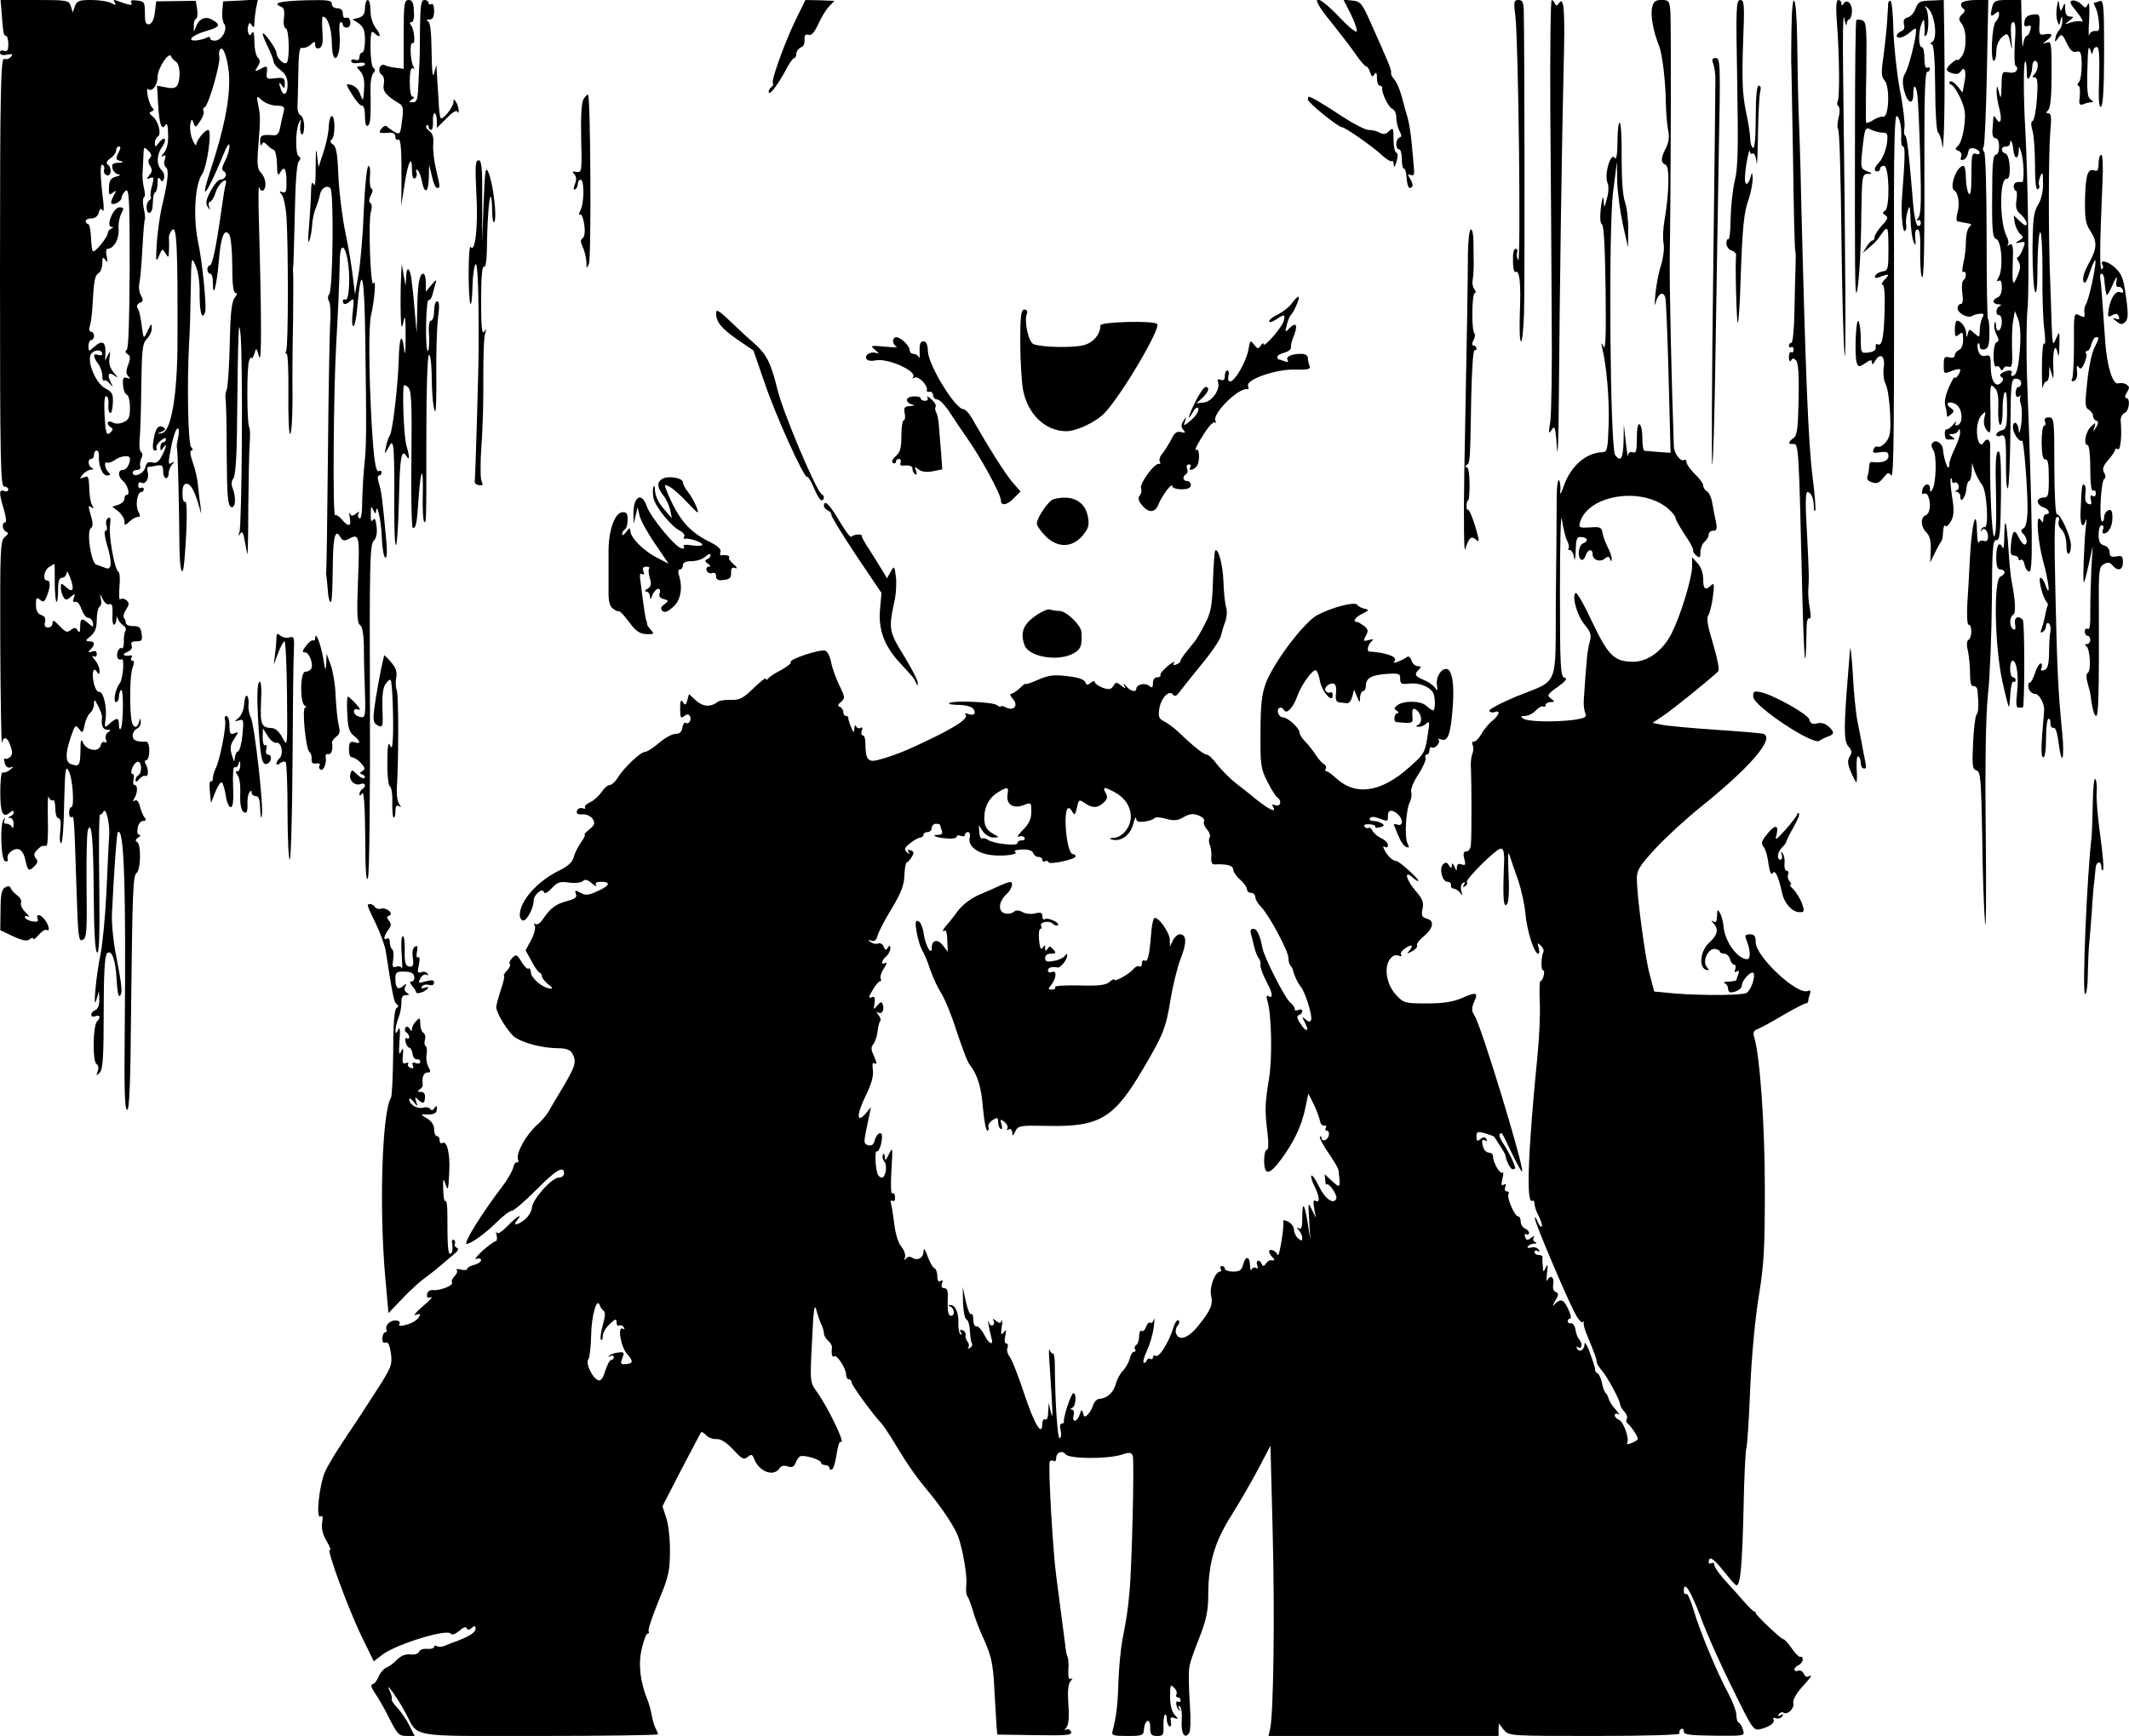 <?xml version="1.0" standalone="no"?>
<!DOCTYPE svg PUBLIC "-//W3C//DTD SVG 20010904//EN"
 "http://www.w3.org/TR/2001/REC-SVG-20010904/DTD/svg10.dtd">
<svg version="1.0" xmlns="http://www.w3.org/2000/svg"
 width="770pt" height="628pt" viewBox="0 0 770 628"
 preserveAspectRatio="xMidYMid meet">
<g transform="translate(0,628) scale(0.1,-0.1)"
fill="#000000" stroke="none">
<path d="M6 6233 c5 -71 7 -83 16 -83 4 0 8 -13 8 -30 0 -22 -4 -28 -15 -24
-8 4 -15 1 -15 -6 0 -8 9 -11 25 -8 20 4 23 2 14 -8 -6 -7 -17 -10 -24 -7 -12
4 -15 -109 -15 -771 0 -686 2 -776 15 -776 8 0 15 -5 15 -11 0 -6 -7 -9 -15
-5 -19 7 -19 -8 -1 -67 8 -26 10 -47 5 -47 -14 0 -11 -28 4 -34 9 -3 7 -9 -6
-19 -16 -13 -17 -43 -16 -388 1 -206 4 -366 6 -356 7 26 20 21 31 -12 8 -22 7
-32 -2 -40 -7 -6 -15 -8 -19 -5 -3 3 -3 -4 0 -16 4 -14 11 -19 22 -16 12 5 11
2 -3 -9 -10 -8 -23 -12 -27 -9 -4 2 -8 -29 -8 -71 0 -76 9 -96 34 -75 9 8 15
8 15 2 0 -6 -6 -13 -13 -15 -9 -4 -9 -6 1 -6 6 -1 12 -11 11 -23 0 -13 -3 -17
-6 -10 -2 6 -11 12 -19 12 -9 0 -12 5 -8 13 4 7 3 9 -2 4 -15 -14 -11 -146 4
-152 8 -3 12 0 10 7 -6 18 19 40 39 36 10 -2 20 -17 24 -36 9 -43 13 -46 33
-26 13 12 14 19 5 30 -8 10 -7 17 5 29 8 9 18 16 21 15 3 0 9 0 13 0 4 0 7 44
5 98 -1 53 0 89 3 79 3 -9 10 -15 15 -12 5 4 9 -10 9 -29 0 -20 5 -36 11 -36
8 0 10 -15 7 -45 -3 -25 -2 -45 3 -45 5 0 10 64 11 143 3 124 5 139 16 119 15
-25 22 -132 10 -132 -5 0 -8 -9 -8 -21 0 -11 4 -18 8 -15 10 6 10 7 18 -241 6
-193 8 -211 23 -203 15 7 16 31 14 195 -1 102 1 194 5 203 13 36 20 -36 21
-235 1 -135 5 -204 12 -209 8 -5 10 65 8 249 -2 140 -1 253 3 251 3 -2 8 2 11
8 9 23 24 -35 22 -82 -2 -25 -6 -117 -10 -205 -4 -88 -14 -191 -22 -230 -16
-76 -28 -213 -14 -160 l9 30 1 -31 c1 -20 -5 -34 -14 -38 -8 -3 -15 -10 -15
-17 0 -6 7 -9 15 -5 17 6 20 -5 6 -19 -15 -15 -17 -145 -2 -154 7 -5 9 -15 4
-27 -6 -17 -5 -17 8 -4 11 12 14 55 14 217 0 143 4 206 12 214 17 17 32 -26
35 -100 2 -33 6 -57 10 -54 12 7 10 33 -11 140 -11 54 -18 125 -16 158 7 150
17 290 21 294 23 24 30 -200 25 -734 -2 -196 0 -270 9 -270 8 0 12 99 14 355
5 441 7 493 20 502 15 10 17 101 3 111 -9 5 -8 10 3 17 8 5 10 10 4 10 -7 0
-9 11 -6 25 2 14 11 25 19 25 11 0 13 4 6 13 -6 6 -13 25 -17 40 -4 17 -11 25
-18 21 -7 -5 -8 -3 -3 7 13 19 14 49 2 49 -5 0 -7 9 -4 20 3 11 1 20 -3 20
-13 0 1 38 16 44 16 6 20 -39 4 -49 -6 -3 -10 -12 -10 -18 1 -7 5 -6 13 4 7 9
17 14 23 12 12 -4 12 25 0 45 -4 6 -2 12 3 12 6 0 11 15 11 34 0 21 -5 34 -12
33 -36 -1 -48 5 -48 22 0 10 7 21 15 25 8 3 14 13 14 23 -1 17 -2 17 -6 1 -6
-23 -20 -23 -26 0 -9 36 -8 169 2 195 7 19 7 27 0 27 -6 0 -7 5 -4 10 4 6 3
10 -2 9 -25 -4 -35 3 -14 12 15 6 21 15 17 24 -4 11 1 15 18 15 19 0 22 4 18
28 -3 22 -9 28 -30 27 -15 0 -27 5 -27 12 0 6 -3 14 -7 18 -4 4 0 17 8 30 12
19 12 24 1 34 -8 6 -17 7 -22 3 -4 -4 -5 16 -3 45 3 29 1 54 -4 55 -13 5 -36
131 -30 169 3 23 1 30 -7 25 -7 -4 -9 -16 -6 -27 4 -10 2 -19 -3 -19 -6 0 -4
-19 4 -47 20 -66 19 -97 -3 -88 -10 4 -25 9 -34 12 -20 6 -37 122 -20 133 7 4
8 17 1 40 -12 43 -12 43 2 34 7 -5 8 -3 2 7 -5 8 -9 28 -10 44 -3 63 -3 65
-21 58 -16 -6 -16 -5 -4 10 7 9 21 17 30 18 10 0 11 2 4 6 -15 6 -17 33 -3 33
6 0 10 7 10 15 0 8 4 15 9 15 6 0 9 -8 9 -17 -3 -36 12 -73 29 -73 13 0 14 3
5 12 -7 7 -12 19 -12 27 0 8 3 11 6 8 4 -3 16 0 28 8 23 17 56 20 56 6 0 -21
-13 -41 -26 -41 -18 0 -18 -24 0 -39 17 -14 28 -51 15 -51 -5 0 -9 -6 -9 -14
0 -8 -10 -18 -22 -22 l-22 -7 22 -17 c12 -10 22 -26 22 -36 0 -16 1 -16 18 -1
10 10 24 17 31 17 9 0 9 5 1 20 -11 21 -4 70 11 70 5 0 9 5 9 11 0 5 -5 7 -10
4 -6 -3 -10 1 -10 10 0 9 5 13 11 9 15 -9 30 16 23 39 -3 9 -2 17 3 18 4 0 18
2 31 5 18 3 22 -1 22 -21 0 -14 5 -25 10 -25 6 0 10 8 10 18 0 10 6 24 12 31
10 11 11 13 0 7 -15 -9 -15 -4 -1 67 7 31 16 57 21 57 7 0 7 -13 -2 -55 -1 -5
-1 -12 0 -15 3 -6 8 -213 9 -359 1 -89 12 -119 18 -48 10 120 11 217 3 212 -6
-4 -10 9 -10 29 0 26 4 36 15 36 15 0 29 -26 46 -85 8 -29 8 -29 4 5 -3 19 -7
53 -9 75 -2 22 -10 59 -19 83 -9 25 -11 42 -5 42 7 0 6 5 -1 13 -11 14 -15
229 -7 377 3 41 5 129 6 195 2 117 2 119 17 85 10 -21 16 -63 15 -107 0 -64 9
-94 20 -62 6 19 -10 182 -26 256 -18 89 -11 206 15 243 18 26 37 160 22 160
-12 0 -43 -38 -43 -53 -1 -6 -7 1 -14 18 -7 16 -10 41 -8 55 5 22 6 22 12 5 6
-18 8 -17 24 7 10 15 15 31 12 37 -3 5 -1 11 4 13 14 4 60 166 53 184 -2 7 -1
19 3 25 12 19 32 -47 33 -107 1 -83 -20 -186 -70 -337 -38 -116 -11 -81 46 57
15 38 25 52 25 38 0 -13 -7 -37 -16 -54 -12 -24 -13 -32 -4 -38 15 -9 5 -30
-14 -30 -7 0 -22 -18 -34 -41 -17 -31 -19 -45 -11 -57 10 -15 10 -15 5 1 -3 9
-1 17 4 17 4 0 14 15 20 34 11 35 46 62 36 28 -3 -9 -10 -53 -16 -97 -18 -128
-32 -195 -41 -195 -5 0 -9 -7 -9 -15 0 -8 5 -15 10 -15 6 0 10 -14 10 -32 0
-63 13 -16 21 73 7 93 21 128 39 99 5 -8 10 -59 10 -112 0 -67 4 -98 12 -98 7
0 6 -6 -3 -17 -11 -14 -16 -55 -18 -168 -2 -82 -7 -157 -11 -165 -4 -8 -6 -24
-4 -35 2 -11 4 -102 4 -202 1 -149 4 -182 16 -187 16 -6 19 34 5 69 -5 12 -4
26 3 34 7 9 12 73 13 170 4 369 6 420 13 351 9 -90 5 -690 -4 -715 -6 -15 -5
-16 2 -6 8 11 12 6 17 -25 4 -21 8 -43 10 -49 1 -5 3 71 3 170 1 99 3 203 5
230 2 28 2 55 -2 60 -8 15 -9 218 0 240 4 11 8 16 9 10 1 -5 5 1 10 15 7 24 7
24 17 -10 10 -34 9 150 -1 505 -2 66 -1 114 1 108 8 -22 23 -14 23 11 0 14 -7
32 -16 41 -13 13 -15 30 -10 93 8 102 8 111 0 152 -7 35 -6 35 14 17 11 -10
34 -19 52 -19 28 -1 31 -4 25 -26 -3 -13 -9 -38 -12 -54 -4 -22 -11 -29 -27
-27 -39 3 -46 -1 -45 -23 0 -13 3 -17 6 -11 3 10 8 10 19 -1 7 -8 18 -16 24
-18 6 -2 11 -25 12 -52 0 -35 3 -44 10 -32 15 28 24 18 24 -30 1 -36 -2 -44
-14 -39 -12 4 -13 3 -3 -9 7 -8 14 -43 17 -78 7 -105 7 -476 -1 -487 -3 -6 -3
-11 2 -11 4 0 7 -65 6 -145 -1 -80 2 -145 6 -145 5 0 9 57 9 128 -1 70 0 199
2 287 1 88 1 165 0 170 -1 6 -1 12 0 15 1 3 4 87 6 188 2 115 7 188 14 197 8
9 8 15 0 20 -12 8 -12 93 1 120 8 17 9 16 5 -8 -2 -15 1 -30 5 -33 5 -3 9 10
9 29 0 19 -6 37 -13 40 -7 3 -12 18 -11 33 1 16 2 71 3 122 1 70 4 93 14 89 6
-2 20 2 30 11 15 14 17 13 17 -1 0 -10 5 -14 15 -11 11 5 14 19 11 60 -2 30
-1 54 1 54 18 0 32 -43 33 -92 0 -59 15 -78 26 -33 3 14 4 43 2 65 -2 22 0 40
4 40 5 0 8 -4 8 -10 0 -5 6 -10 14 -10 9 0 14 9 13 20 -1 12 -7 18 -14 16 -8
-3 -13 2 -13 14 0 13 -7 20 -20 20 -11 0 -20 7 -20 16 0 13 -14 15 -96 13 -92
-3 -121 -10 -88 -23 11 -4 14 -15 11 -41 -3 -20 0 -36 7 -38 12 -4 14 -112 3
-124 -10 -9 -37 17 -37 36 -1 16 -50 83 -50 68 0 -4 9 -27 20 -49 11 -23 20
-47 20 -53 0 -5 11 -19 25 -29 18 -14 25 -28 25 -52 0 -35 -13 -45 -24 -18 -9
24 -7 31 4 14 8 -12 10 -11 10 8 0 20 -4 22 -34 19 -31 -4 -34 -2 -31 19 3 27
1 28 -26 13 -18 -9 -19 -8 -7 10 10 16 10 23 0 33 -6 6 -12 32 -12 57 0 30 -3
41 -9 32 -7 -11 -9 -11 -13 0 -3 8 -3 20 0 27 4 11 6 11 13 0 6 -9 9 -7 9 8 0
12 3 36 6 54 l7 32 -63 -4 -63 -3 -3 -34 c-2 -19 1 -39 6 -46 15 -18 -6 -60
-31 -62 -10 -1 -19 3 -19 8 0 6 -5 7 -12 3 -6 -4 -22 -8 -35 -10 -41 -4 -20
18 30 33 52 15 57 22 27 40 -24 16 -49 7 -60 -21 l-9 -21 0 22 c-1 12 3 23 8
25 5 2 6 17 4 34 l-5 31 -71 -1 -72 -1 -5 -40 c-3 -26 -11 -41 -21 -43 -12 -1
-15 7 -15 40 0 40 -2 43 -28 46 -20 3 -26 0 -21 -8 7 -12 -8 -9 -54 8 -10 4
-12 1 -6 -7 6 -10 3 -11 -13 -2 -11 6 -44 11 -72 11 -43 0 -52 -3 -59 -22 l-8
-23 -7 23 c-7 21 -12 22 -131 22 l-123 0 4 -47z m630 -176 c16 -9 18 -64 5
-86 -6 -10 -19 -12 -41 -7 l-32 6 4 -69 c4 -72 13 -96 27 -72 5 8 9 -6 9 -35
1 -32 -4 -55 -16 -68 -9 -11 -11 -16 -3 -11 10 6 12 3 7 -13 -4 -11 -2 -23 4
-27 12 -8 8 -48 -15 -145 -7 -30 -15 -89 -18 -130 -4 -66 -3 -71 8 -46 11 27
13 28 23 10 11 -18 12 -17 13 6 1 14 1 35 0 46 -1 12 5 27 13 33 15 13 19 -62
18 -399 0 -198 -23 -333 -57 -337 -20 -3 -20 -3 -1 5 15 6 16 11 7 16 -18 11
-29 -3 -36 -47 -4 -24 -2 -37 5 -37 6 0 9 4 6 9 -3 4 3 16 14 26 12 10 20 13
20 7 0 -7 -4 -12 -10 -12 -5 0 -10 -8 -10 -17 0 -15 2 -16 10 -3 15 23 12 2
-5 -30 -11 -21 -20 -27 -34 -23 -15 4 -22 -1 -26 -19 -6 -23 -45 -38 -45 -17
0 5 7 9 16 9 9 0 14 6 11 13 -2 6 0 20 4 29 6 10 5 19 -1 23 -5 3 -7 25 -5 48
3 23 5 109 6 192 2 130 4 152 20 169 11 11 19 29 18 40 0 17 -3 15 -14 -9 -15
-32 -16 -32 -21 5 -6 49 -10 65 -17 76 -4 7 0 15 8 18 13 5 14 10 5 27 -7 11
-9 31 -6 44 3 13 8 69 11 126 3 56 7 104 9 106 2 2 0 20 -4 39 -4 19 -4 36 0
39 5 3 5 18 1 33 -4 15 -7 43 -5 62 1 19 2 48 3 63 1 26 2 27 17 12 12 -11 14
-19 6 -27 -7 -7 -7 -16 1 -28 8 -14 8 -22 -3 -34 -11 -14 -10 -16 3 -10 14 5
15 1 7 -27 -5 -17 -7 -35 -5 -40 3 -4 1 -10 -5 -14 -13 -8 -13 -45 0 -45 6 0
11 10 12 23 2 41 3 46 11 53 4 4 7 19 7 33 0 18 3 22 9 13 7 -11 9 -11 14 2 3
8 0 22 -8 30 -20 19 -19 56 1 84 20 28 10 43 -11 16 -13 -17 -14 -17 -15 -2 0
9 5 20 11 24 14 8 2 56 -19 73 -13 10 -14 14 -3 18 8 3 9 8 3 12 -5 3 -13 22
-17 41 -4 19 -4 32 0 28 14 -13 35 13 35 44 0 31 42 94 49 74 2 -6 10 -15 17
-19z m-206 -326 c-13 -26 -13 -29 8 -34 11 -3 7 -5 -10 -6 -21 -1 -25 -5 -21
-21 3 -11 13 -20 22 -21 9 -1 5 -4 -9 -8 -20 -5 -25 -14 -26 -39 -1 -27 1 -30
14 -19 13 10 14 9 3 -11 -7 -13 -11 -26 -8 -28 8 -8 37 8 37 21 0 7 7 18 14
25 13 10 15 -27 15 -279 -1 -187 -4 -293 -11 -297 -6 -4 -5 -10 3 -15 11 -6
11 -14 3 -38 -9 -22 -9 -33 0 -42 8 -9 7 -11 -5 -6 -13 4 -16 -1 -14 -26 1
-17 7 -33 14 -35 6 -2 11 -23 11 -46 0 -35 -4 -45 -23 -53 -15 -7 -29 -7 -40
-1 -19 10 -25 -6 -6 -18 8 -4 8 -9 0 -17 -16 -16 -19 -8 -23 66 -2 43 0 66 7
64 5 -2 9 -16 7 -30 -1 -14 1 -28 6 -31 5 -3 9 13 10 34 2 34 -2 42 -27 55
-37 19 -71 107 -49 128 14 14 38 12 38 -4 0 -4 -7 -6 -15 -3 -19 8 -19 -7 0
-32 8 -10 15 -30 15 -43 0 -13 3 -21 7 -18 3 4 12 -1 20 -11 13 -15 13 -14 3
6 -14 29 -6 39 17 21 11 -8 10 -4 -4 11 -15 18 -20 34 -17 55 4 25 3 27 -6 10
l-10 -20 1 20 c3 50 -10 58 -43 28 -17 -15 -18 -15 -18 5 0 12 5 22 10 22 6 0
10 7 10 15 0 8 -5 15 -11 15 -6 0 -8 9 -4 21 4 12 9 49 10 83 5 84 8 100 23
109 6 4 12 20 12 35 0 22 2 24 11 12 8 -12 9 -9 5 13 -4 15 -2 27 3 27 22 0
42 34 40 69 -2 20 3 46 10 59 10 19 9 22 -7 22 -22 0 -50 -69 -29 -71 8 0 8
-2 0 -6 -7 -2 -13 -10 -13 -16 -1 -16 -48 -73 -54 -66 -3 3 -6 26 -7 52 -1 26
-6 47 -11 47 -4 0 -8 5 -8 10 0 6 9 10 21 10 13 0 23 8 26 21 4 15 8 17 14 8
4 -7 5 5 3 27 -12 97 -13 144 -3 138 6 -3 8 -12 5 -19 -2 -7 2 -16 10 -19 17
-6 20 29 3 39 -6 5 -3 13 10 22 12 8 21 21 21 29 0 8 5 14 10 14 7 0 7 -6 0
-19z m-232 -1557 c0 -36 3 -68 6 -71 3 -4 6 15 6 40 0 35 4 47 15 47 8 0 15 8
16 18 0 9 6 1 13 -18 16 -43 10 -57 -15 -34 -18 16 -19 16 -19 -2 0 -10 4 -25
9 -33 8 -13 12 -13 27 0 16 13 17 12 11 -4 -5 -13 -3 -17 5 -14 8 2 17 -10 23
-27 6 -17 16 -31 24 -31 8 0 15 -8 17 -18 2 -17 1 -17 -15 -3 -25 22 -31 20
-31 -11 0 -21 -3 -24 -9 -14 -8 12 -12 12 -25 2 -13 -11 -19 -8 -41 15 -19 20
-25 23 -25 10 0 -9 -7 -16 -16 -16 -11 0 -15 6 -11 20 3 13 -1 21 -14 25 -13
5 -19 16 -19 37 0 26 2 29 15 18 12 -10 16 -8 25 15 13 34 13 55 0 55 -17 0
-11 38 8 49 9 6 18 11 19 11 1 0 1 -29 1 -66z m198 -80 c9 4 12 -6 11 -35 -2
-21 1 -39 5 -39 4 0 8 8 9 18 0 13 2 14 6 2 3 -8 12 -19 20 -23 7 -5 10 -13 7
-19 -4 -6 -7 -24 -6 -40 0 -15 -3 -26 -8 -23 -10 6 -22 -23 -14 -36 3 -5 9 -7
14 -4 11 7 5 -72 -7 -87 -16 -20 -25 -68 -13 -68 5 0 10 9 10 19 0 11 4 22 8
25 10 6 8 -132 -2 -141 -3 -4 -6 3 -6 15 0 27 -7 27 -33 5 -19 -18 -20 -17
-15 17 6 42 -9 101 -24 97 -6 -1 -15 14 -19 33 -8 38 -1 60 12 39 7 -11 9 -9
9 5 0 11 -8 28 -17 39 -10 11 -12 17 -5 13 7 -4 12 -1 12 8 0 10 -6 13 -17 9
-15 -5 -16 -3 -5 8 17 18 15 29 -5 29 -15 1 -15 3 5 19 16 14 22 30 22 60 0
22 5 43 10 46 6 4 8 16 5 28 -5 21 -4 21 7 -1 6 -13 17 -21 24 -18z m-27 -408
c-4 -30 3 -46 19 -46 14 0 14 -2 3 -9 -8 -5 -11 -16 -8 -26 4 -10 3 -14 -4
-10 -6 4 -13 -2 -15 -12 -7 -26 -52 -18 -64 11 -7 16 -9 8 -9 -31 -1 -53 -5
-58 -35 -47 -20 8 -20 38 0 98 15 43 17 45 30 29 12 -17 14 -15 20 14 3 18 13
38 20 44 8 6 14 21 14 33 0 18 2 17 15 -8 8 -16 15 -34 14 -40z"/>
<path d="M1320 6251 c0 -21 -6 -30 -22 -35 l-23 -6 23 -15 c17 -13 22 -26 22
-61 0 -24 -4 -44 -10 -44 -5 0 -10 -7 -10 -16 0 -10 -6 -14 -15 -10 -8 3 -15
0 -15 -5 0 -7 11 -9 25 -7 14 3 25 1 25 -3 0 -5 -7 -9 -17 -9 -15 0 -15 -1 0
-18 11 -12 16 -33 14 -60 -1 -23 -3 -42 -5 -42 -1 0 -7 11 -11 24 -5 13 -19
26 -31 29 -21 5 -21 5 4 -36 14 -23 30 -41 35 -39 7 1 11 -15 11 -39 0 -25 4
-38 10 -34 10 6 12 29 10 139 0 21 4 44 10 51 8 9 8 15 0 20 -5 3 -10 36 -10
73 0 51 3 63 12 54 23 -23 29 -12 9 14 -13 17 -21 41 -21 65 0 22 -4 39 -10
39 -5 0 -10 -13 -10 -29z"/>
<path d="M1460 6155 l0 -124 -30 4 c-16 2 -34 6 -40 10 -5 3 -13 -1 -17 -10
-3 -10 0 -21 7 -25 8 -5 11 -19 8 -34 -5 -26 7 -41 57 -71 13 -8 15 -19 9 -62
-6 -49 -7 -51 -28 -40 -11 7 -24 16 -27 20 -3 4 -12 1 -19 -8 -13 -16 -9 -18
28 -15 14 1 22 -4 22 -15 0 -9 5 -13 10 -10 10 6 13 -36 12 -175 l-1 -65 12
77 c13 84 27 112 27 54 0 -24 4 -35 11 -31 6 4 8 14 5 22 -3 8 -1 11 4 8 5 -3
12 -21 16 -40 9 -50 24 -43 25 13 l1 47 10 -42 c5 -24 13 -43 19 -43 12 0 11
4 -5 72 -7 31 -11 71 -9 88 2 23 -2 37 -14 46 -10 7 -15 16 -10 20 4 4 7 2 7
-4 0 -7 4 -12 9 -12 5 0 8 14 7 30 -1 17 1 30 6 30 4 0 8 -12 8 -27 l0 -26 35
35 c20 21 36 31 39 24 2 -6 5 -5 5 4 0 8 -4 22 -9 30 -9 13 -10 13 -10 0 -1
-18 -38 -65 -46 -57 -3 2 -7 33 -8 68 -2 35 -5 78 -6 94 l-2 30 -8 -30 c-5
-20 -8 6 -9 77 -1 75 -5 108 -13 111 -8 3 -6 6 5 6 12 1 17 9 17 32 0 17 -4
28 -10 24 -5 -3 -10 -1 -10 4 0 6 -7 11 -15 11 -12 0 -15 -18 -16 -102 0 -57
-1 -121 -3 -143 -1 -22 -3 -59 -4 -82 -2 -34 -6 -43 -19 -43 -15 0 -16 2 -3
10 9 6 10 10 3 10 -7 0 -11 19 -11 55 0 34 4 52 11 48 6 -4 7 -1 2 7 -11 18
-14 91 -3 84 11 -7 7 48 -5 64 -6 8 -6 12 2 12 6 0 10 16 8 40 -1 30 -6 40
-19 40 -16 0 -18 -13 -18 -125z"/>
<path d="M2882 6217 c-41 -82 -93 -227 -87 -237 3 -5 1 -11 -5 -15 -5 -3 -10
-11 -10 -17 0 -18 32 23 60 75 13 26 28 47 32 47 5 0 8 7 8 15 0 7 6 18 14 22
15 8 16 11 16 38 0 8 6 12 14 9 10 -4 21 8 35 38 11 24 28 53 39 64 l20 21
-52 2 -53 1 -31 -63z"/>
<path d="M4808 6208 c32 -40 74 -94 92 -120 18 -27 37 -48 41 -48 4 0 11 -10
14 -21 6 -17 9 -19 16 -8 6 10 9 6 9 -13 0 -16 5 -28 10 -28 5 0 9 -3 9 -7 -4
-17 23 -72 37 -77 8 -3 14 -17 14 -31 0 -15 5 -36 11 -48 9 -16 9 -22 0 -25
-14 -5 -15 -42 -1 -42 6 0 10 -16 10 -35 0 -19 3 -35 8 -35 4 0 8 -14 9 -31 3
-35 9 -46 20 -35 4 4 1 16 -6 28 -11 18 -11 20 1 15 11 -4 14 2 12 21 -1 15
-5 56 -8 91 -3 35 -10 78 -15 95 -5 17 -15 51 -21 76 -7 25 -18 52 -26 61 -8
9 -14 20 -13 25 3 10 -9 37 -70 174 -35 79 -40 85 -70 88 l-32 3 26 -51 c14
-28 24 -57 22 -63 -2 -7 -30 16 -63 51 -86 90 -112 83 -36 -10z"/>
<path d="M5481 6218 c11 -100 20 -895 10 -879 -5 8 -7 20 -4 28 3 7 0 13 -6
13 -6 0 -10 -19 -9 -45 0 -24 4 -42 9 -39 15 9 20 -39 16 -144 -2 -56 -1 -105
4 -107 4 -3 9 43 11 102 3 88 2 957 -1 1096 -1 29 -5 37 -19 37 -17 0 -18 -6
-11 -62z"/>
<path d="M5607 5883 c2 -219 4 -551 5 -738 2 -187 -1 -362 -5 -390 -7 -43 -6
-47 5 -30 11 18 14 10 19 -65 3 -48 6 34 7 190 3 391 11 918 17 1176 6 218 2
270 -17 242 -7 -10 -11 -10 -15 0 -2 6 -8 12 -11 12 -4 0 -6 -179 -5 -397z"/>
<path d="M5975 6251 c-6 -27 5 -87 25 -136 12 -28 24 -128 25 -210 1 -38 5
-84 9 -101 4 -20 1 -40 -9 -60 -19 -36 -19 -53 -1 -60 15 -6 13 -102 -4 -201
-5 -28 -7 -67 -3 -85 3 -19 -2 -54 -10 -79 -8 -24 -17 -71 -20 -104 -3 -33 -3
-47 1 -31 8 34 28 45 35 19 3 -10 8 -140 12 -290 l7 -271 -44 3 c-23 2 -46 4
-50 4 -5 1 -8 21 -8 45 0 25 -4 48 -10 51 -6 4 -10 -15 -10 -50 0 -47 -3 -56
-15 -51 -9 3 -16 -1 -17 -12 -1 -9 -4 12 -8 48 l-7 65 -1 -62 c-2 -63 -10 -75
-30 -50 -19 22 -25 816 -8 952 l14 110 1 -70 c1 -38 10 -108 20 -155 l19 -85
1 65 c0 36 -5 81 -12 100 -8 21 -12 83 -12 158 1 68 -2 125 -7 128 -4 3 -8
-28 -8 -68 0 -43 -4 -68 -9 -60 -15 25 -40 -59 -27 -90 5 -10 4 -35 -2 -55
-10 -38 -10 -38 -12 -8 -2 20 -5 11 -10 -25 -4 -35 -3 -58 4 -62 7 -4 11 -90
13 -235 2 -158 0 -222 -7 -208 -9 18 -10 17 -5 -5 16 -67 26 -185 23 -275 -3
-92 -5 -100 -23 -101 -60 -2 -115 -51 -140 -124 -8 -25 -14 -33 -12 -18 2 15
0 33 -4 40 -5 7 -9 -23 -9 -72 0 -47 -1 -210 -3 -362 -2 -323 14 -284 -144
-348 -57 -24 -100 -47 -97 -52 3 -5 12 -7 20 -4 22 8 17 -10 -8 -31 -13 -10
-31 -32 -40 -48 -10 -17 -22 -29 -27 -28 -6 2 -8 -4 -5 -12 4 -8 3 -23 -1 -32
-4 -10 -7 -34 -5 -53 2 -41 3 -233 0 -272 -1 -17 -7 -28 -16 -28 -11 0 -13 -7
-8 -27 6 -22 4 -25 -10 -20 -11 4 -16 1 -17 -11 0 -14 -2 -14 -9 3 -6 13 -9
15 -9 5 -1 -13 -2 -13 -11 0 -7 11 -12 12 -21 3 -15 -15 -3 -63 16 -63 8 0 14
-5 13 -12 -2 -7 3 -12 10 -13 7 0 17 -7 23 -15 8 -12 9 -10 4 7 -3 12 -1 25 6
29 8 5 9 3 4 -6 -6 -9 -4 -11 4 -6 7 5 10 11 6 14 -8 8 106 122 123 122 11 0
14 -16 11 -72 -4 -111 -1 -146 12 -128 6 9 8 53 5 110 -3 64 -2 85 4 65 5 -16
19 -57 31 -90 11 -33 23 -87 26 -120 5 -61 32 -145 46 -145 5 0 5 10 2 21 -6
19 -5 20 8 8 8 -8 12 -18 9 -23 -8 -15 -10 -66 -1 -66 4 0 5 -9 2 -20 -3 -11
-8 -20 -12 -20 -3 0 -4 -35 -2 -77 2 -43 -2 -127 -8 -188 -35 -352 -42 -543
-19 -529 4 3 8 -2 8 -11 0 -9 7 -30 16 -46 8 -17 13 -33 10 -36 -3 -3 -10 5
-15 18 -5 13 -10 18 -10 12 -1 -13 100 -252 141 -336 13 -26 27 -44 32 -40 4
4 6 3 4 -2 -2 -6 4 -28 14 -50 26 -64 32 -79 33 -92 0 -6 9 -20 19 -32 19 -21
66 -108 66 -123 0 -5 7 -16 15 -25 8 -8 12 -19 9 -25 -4 -6 -3 -13 2 -17 5 -3
17 -18 26 -32 16 -26 16 -27 -8 -38 -16 -7 -23 -7 -19 -1 9 15 -13 77 -30 84
-8 3 -15 10 -15 16 0 6 6 8 13 4 6 -4 2 4 -10 17 -12 13 -23 31 -25 39 -2 8
-7 18 -11 21 -4 3 -10 19 -13 35 -3 16 -10 31 -15 35 -6 3 -10 9 -10 13 1 7
-7 30 -24 76 -8 19 -14 27 -14 18 -1 -22 -17 -32 -27 -17 -4 8 -3 9 4 5 14 -9
16 16 3 29 -5 6 -11 21 -13 35 -2 14 -9 24 -16 23 -6 -2 -12 2 -12 7 0 6 4 10
9 10 5 0 2 15 -7 34 -17 37 -28 40 -51 16 -7 -8 -6 -3 3 13 14 23 14 28 3 33
-9 3 -12 14 -9 30 4 25 -12 34 -22 12 -3 -7 -3 5 -1 27 4 30 3 35 -4 20 -9
-19 -10 -18 -11 5 -2 14 -2 28 -1 33 0 4 -6 7 -14 7 -8 0 -15 5 -15 11 0 5 5
7 12 3 7 -5 8 -3 3 5 -4 7 -16 11 -26 8 -11 -3 -17 -1 -13 4 3 5 13 9 22 10
11 0 12 2 4 6 -6 2 -9 10 -5 16 4 8 1 7 -9 -1 -13 -10 -17 -10 -22 3 -3 9 -2
13 4 10 6 -3 10 -1 10 5 0 6 -7 13 -15 16 -8 4 -15 15 -15 25 0 10 -4 19 -10
19 -12 0 -42 69 -34 81 3 5 0 9 -6 9 -7 0 -9 7 -6 16 4 10 2 13 -6 8 -8 -5 -9
1 -4 22 4 16 4 26 0 22 -8 -8 -34 36 -34 58 0 8 -6 14 -14 14 -8 0 -17 7 -20
16 -9 24 -7 36 6 28 7 -4 8 -3 4 5 -6 9 -11 9 -22 0 -11 -9 -14 -7 -14 9 0 18
3 20 31 12 18 -5 32 -11 33 -12 1 -2 11 -16 21 -33 11 -16 20 -32 20 -35 3
-21 18 -50 26 -50 5 0 9 2 9 5 0 10 -25 62 -43 88 -11 16 -16 31 -13 34 8 8 6
11 45 -71 18 -37 34 -66 36 -64 10 9 -148 529 -172 564 -11 17 -11 27 -2 48
17 36 9 39 -42 16 -33 -14 -66 -20 -127 -20 -80 0 -85 1 -112 30 -34 36 -45
95 -25 127 10 15 21 20 33 16 9 -3 14 -3 10 2 -4 4 0 14 10 21 24 19 37 17 21
-3 -13 -15 -12 -15 9 -4 12 7 20 16 17 21 -3 4 8 20 25 33 35 30 39 57 9 64
-16 5 -19 11 -14 35 5 23 1 35 -24 64 -36 41 -45 80 -11 49 11 -10 20 -15 20
-11 0 8 -70 71 -79 71 -13 0 -31 17 -42 37 -8 15 -8 19 0 14 6 -4 11 -1 11 7
0 7 -11 19 -25 25 -14 7 -28 19 -31 27 -4 8 -10 13 -14 10 -5 -3 -11 -1 -15 5
-4 6 4 9 19 8 13 -1 23 -5 20 -9 -2 -4 5 -5 17 -2 16 4 17 8 7 14 -7 5 -21 9
-31 9 -10 0 -16 4 -12 10 4 6 15 6 31 0 34 -13 34 -13 34 10 0 21 16 23 37 3
19 -17 17 -44 -3 -36 -9 3 -15 2 -12 -3 2 -5 10 -23 17 -41 7 -17 19 -34 27
-37 11 -4 12 -2 5 12 -12 22 -6 124 8 150 6 12 8 28 5 36 -3 9 7 36 25 63 17
26 29 53 27 60 -3 7 -1 13 4 13 6 0 10 7 10 16 0 8 4 13 9 10 11 -7 33 19 24
28 -4 4 0 4 9 1 24 -10 35 18 42 115 7 83 -2 140 -23 140 -20 0 -38 -30 -34
-57 3 -22 2 -25 -6 -12 -6 9 -24 22 -41 29 -33 14 -36 20 -18 38 9 9 8 12 -4
12 -9 0 -20 9 -23 21 -5 13 -11 17 -18 11 -15 -11 -54 -26 -45 -16 17 16 -20
32 -89 37 -12 0 -5 28 11 40 6 5 0 5 -12 2 -22 -6 -23 -5 -12 15 10 18 8 24
-7 36 -10 7 -21 14 -25 14 -18 0 -6 18 20 30 24 12 25 14 7 18 -11 2 -23 9
-26 14 -8 13 -95 -10 -146 -38 -49 -28 -156 -170 -185 -246 -14 -39 -19 -77
-19 -177 -1 -118 1 -132 25 -179 14 -28 30 -53 36 -57 17 -11 12 -35 -7 -28
-11 4 -14 3 -9 -5 17 -28 -21 -8 -81 43 -7 5 -30 24 -51 40 -22 17 -52 47 -68
67 -15 21 -33 38 -39 38 -11 0 -49 30 -105 84 -14 13 -36 29 -49 36 -20 10
-22 17 -18 47 7 39 36 69 50 50 5 -8 13 -5 24 11 9 12 45 57 80 100 35 42 66
88 69 102 3 14 10 37 16 52 5 14 7 37 3 49 -4 13 -9 55 -10 94 -2 61 -19 125
-30 113 -2 -2 -6 -52 -8 -110 -3 -91 -7 -114 -30 -157 -14 -28 -31 -56 -37
-63 -37 -45 -50 -62 -50 -68 0 -5 -7 -11 -16 -14 -10 -4 -13 -2 -7 7 4 6 -7 1
-24 -13 -17 -14 -28 -28 -26 -32 2 -5 -3 -8 -11 -8 -10 0 -16 -9 -16 -21 0
-17 -3 -19 -14 -10 -14 12 -46 5 -46 -10 0 -15 -22 -10 -37 9 -8 10 -11 11 -7
2 7 -13 6 -13 -11 0 -16 13 -19 13 -28 -1 -8 -13 -16 -15 -39 -7 -15 6 -28 15
-28 20 0 6 -6 5 -15 -2 -12 -10 -16 -9 -20 3 -4 9 -27 17 -66 21 -47 6 -68 3
-104 -13 -25 -11 -45 -18 -45 -15 0 3 -10 -4 -22 -16 -12 -11 -26 -20 -31 -20
-6 0 -3 -8 6 -18 22 -24 4 -46 -25 -31 -10 5 -18 7 -18 3 0 -3 -6 -1 -14 5
-14 12 -163 18 -173 7 -4 -3 12 -6 34 -6 22 0 46 -6 52 -13 14 -17 4 -28 -17
-20 -10 4 -14 3 -10 -2 15 -16 -52 -56 -207 -126 -37 -16 -80 -31 -112 -39
-34 -8 -43 4 -43 63 0 15 -4 27 -10 27 -5 0 -6 7 -3 17 4 10 2 14 -4 10 -6 -4
-14 -1 -16 5 -3 7 -6 4 -7 -7 -1 -18 -3 -17 -12 5 -6 14 -10 28 -10 33 1 4 -3
7 -8 7 -6 0 -10 6 -10 14 0 8 -6 16 -12 19 -10 3 -8 8 4 18 15 13 15 17 -7 61
-12 26 -26 63 -29 83 -4 20 -13 38 -21 41 -17 7 -132 -31 -125 -41 3 -4 -13
-17 -35 -29 -22 -11 -43 -25 -47 -31 -5 -6 -8 -6 -8 0 0 5 -20 -11 -45 -35
-37 -36 -50 -43 -81 -42 -21 1 -42 -2 -48 -7 -26 -20 -54 -18 -79 5 l-25 23
-6 -22 c-5 -18 -8 -20 -16 -7 -7 11 -10 5 -10 -24 0 -32 2 -36 14 -27 10 8 16
9 21 1 8 -13 -3 -32 -15 -25 -5 3 -10 -5 -12 -17 -2 -16 -10 -23 -25 -23 -13
0 -39 -15 -60 -33 -21 -18 -43 -32 -50 -32 -16 0 -74 -55 -98 -92 -9 -16 -23
-28 -30 -28 -7 0 -20 -11 -29 -25 -10 -14 -28 -31 -41 -37 -14 -6 -22 -15 -19
-19 3 -5 -1 -6 -9 -3 -8 3 -17 -1 -20 -9 -4 -10 2 -14 20 -13 15 1 30 -7 37
-17 9 -15 7 -22 -13 -38 -13 -10 -20 -19 -16 -19 3 0 -3 -13 -14 -28 -11 -16
-23 -40 -26 -53 -4 -17 -21 -33 -50 -47 -81 -39 -145 -111 -145 -162 0 -11 6
-20 13 -20 13 0 37 45 37 71 0 22 32 49 37 32 3 -8 13 -3 29 14 20 22 30 25
63 20 22 -3 44 0 50 6 7 7 17 5 32 -9 13 -10 19 -13 15 -6 -5 8 1 12 18 12 37
0 32 -14 -13 -34 -32 -15 -43 -16 -61 -6 -20 11 -22 10 -17 -4 5 -12 -3 -18
-33 -26 -41 -11 -60 -26 -87 -66 -8 -13 -20 -21 -26 -17 -6 3 -7 1 -3 -6 4 -6
-1 -29 -12 -50 l-21 -39 21 -38 c11 -22 24 -40 29 -42 5 -2 9 -8 9 -14 0 -5
10 -18 22 -28 18 -14 19 -18 6 -16 -27 3 -68 39 -68 59 0 10 -4 16 -8 13 -5
-3 -16 8 -26 25 -16 26 -19 28 -33 14 -8 -9 -13 -19 -9 -22 3 -4 -1 -15 -11
-25 -9 -10 -13 -18 -10 -18 3 0 -2 -24 -12 -52 -9 -29 -17 -57 -16 -63 2 -24
46 -93 68 -108 32 -21 97 -38 152 -39 33 0 48 -6 55 -19 16 -29 12 -44 -32
-119 -24 -39 -48 -81 -55 -93 -7 -12 -25 -33 -41 -47 -37 -33 -75 -99 -69
-122 3 -10 2 -16 -3 -13 -4 3 -11 -6 -14 -19 -3 -14 -21 -44 -39 -68 -75 -98
-143 -208 -129 -208 15 0 69 39 108 78 23 23 48 42 55 42 8 0 47 34 88 75 72
73 101 90 101 60 0 -8 -8 -15 -18 -15 -26 0 -94 -76 -98 -108 -1 -14 -13 -34
-26 -44 -28 -22 -45 -23 -28 -3 24 29 -1 15 -34 -20 -23 -23 -36 -31 -40 -23
-3 7 -3 3 0 -9 3 -13 1 -23 -3 -23 -5 0 -26 -16 -48 -35 -21 -20 -31 -33 -22
-29 10 3 17 1 17 -5 0 -6 -11 -13 -25 -17 -14 -3 -25 -10 -25 -14 0 -5 -10 -6
-22 -3 -13 3 -20 3 -16 -2 4 -4 0 -14 -8 -22 -8 -8 -12 -18 -9 -23 6 -10 -44
-30 -69 -27 -11 1 -20 -5 -21 -15 -2 -12 2 -15 13 -11 10 4 -3 -11 -28 -32
-25 -21 -37 -36 -27 -32 20 8 22 1 4 -17 -15 -15 -71 -31 -63 -17 9 14 -18 20
-35 7 -9 -6 -14 -17 -12 -23 3 -7 1 -13 -4 -13 -5 0 -9 -9 -10 -21 -1 -13 3
-19 11 -16 10 4 15 -8 20 -39 5 -41 2 -50 -50 -131 -31 -49 -82 -127 -114
-174 -32 -47 -66 -103 -75 -125 -21 -50 -33 -170 -16 -160 8 5 10 -1 6 -23 -3
-20 2 -42 17 -67 12 -21 17 -35 11 -31 -15 10 67 -215 116 -315 l43 -88 31 24
c50 38 235 95 247 76 4 -6 16 -2 31 10 14 13 25 17 27 10 3 -8 8 -8 18 1 11 9
14 8 14 -3 0 -15 -27 -31 -90 -53 -3 -1 -13 -5 -22 -9 -9 -4 -22 -5 -28 -1 -5
3 -10 2 -10 -3 0 -5 -11 -8 -24 -7 -14 2 -27 -3 -30 -10 -3 -8 -16 -12 -32
-10 -18 2 -34 -5 -48 -19 -12 -13 -29 -25 -39 -29 -9 -4 -21 -17 -27 -31 -5
-13 -14 -26 -21 -28 -10 -3 -7 -12 8 -34 11 -16 35 -57 52 -92 28 -55 34 -62
61 -62 l30 0 -19 37 c-10 21 -30 50 -44 65 -14 15 -23 29 -20 32 2 2 -1 15 -7
28 -22 44 27 -22 56 -77 50 -93 2 -85 486 -85 235 0 428 3 428 6 0 3 -4 13 -9
22 -5 9 -11 31 -14 47 -3 17 -9 41 -15 55 -27 67 -34 129 -21 185 7 30 16 55
21 55 5 0 7 4 4 9 -3 5 13 53 35 107 36 87 42 109 42 179 1 44 -5 99 -13 123
l-14 43 68 132 c38 72 70 134 72 136 2 2 10 -3 18 -11 8 -9 25 -15 38 -14 15
1 35 -12 60 -38 31 -34 38 -38 52 -27 13 11 17 10 23 -5 18 -49 72 -68 93 -35
4 8 16 11 29 6 15 -5 23 -1 28 12 4 10 11 21 16 24 11 8 77 -11 77 -23 0 -4 7
-8 15 -8 8 0 15 -5 15 -11 0 -5 4 -7 10 -4 5 3 12 28 16 55 4 27 10 47 15 44
20 -12 -48 129 -88 183 -23 32 -24 35 -16 180 5 117 9 141 16 113 5 -19 13
-43 18 -52 5 -10 9 -24 9 -32 0 -7 7 -19 15 -26 8 -7 15 -18 14 -24 -3 -23 1
-39 8 -33 9 9 43 -43 43 -65 0 -10 5 -18 10 -18 6 0 10 -5 10 -11 0 -10 78
-117 107 -147 7 -7 31 -43 53 -80 47 -77 71 -112 127 -179 43 -53 85 -117 97
-148 17 -42 35 -147 31 -177 -2 -18 -1 -37 4 -43 4 -5 13 -29 20 -52 6 -24 25
-73 42 -109 24 -55 31 -85 35 -168 3 -56 7 -117 8 -136 l3 -35 136 -2 c116 -2
135 0 131 12 -4 8 -11 12 -18 8 -7 -5 -7 -2 1 8 8 10 11 38 7 83 -3 47 -1 73
8 84 8 9 8 13 2 9 -8 -5 -11 5 -10 31 2 20 0 41 -2 46 -3 5 -7 21 -8 35 -9 69
-25 194 -34 261 -12 88 -30 402 -23 413 2 4 9 5 14 2 5 -4 9 1 9 9 0 22 21 31
34 15 13 -17 153 -18 204 -1 27 9 34 8 39 -4 6 -16 -3 -404 -12 -494 -6 -68
-11 -98 -26 -175 -6 -33 -12 -100 -14 -150 -2 -82 -8 -128 -21 -177 -5 -16 2
-18 53 -18 53 0 59 2 60 21 3 38 23 47 23 11 0 -27 4 -32 25 -32 22 0 24 4 23
35 -1 19 2 38 5 42 4 3 7 -3 7 -15 0 -11 4 -23 9 -27 6 -3 8 4 6 16 -3 16 0
19 12 14 16 -5 16 -4 1 12 -10 11 -16 36 -16 65 0 42 1 46 14 33 9 -8 12 -19
9 -25 -3 -5 -1 -10 4 -10 6 0 11 -5 11 -11 0 -5 -4 -8 -9 -5 -11 7 -8 -21 4
-31 4 -4 5 -2 0 6 -5 9 -4 12 2 8 6 -4 9 -27 7 -52 -3 -45 11 -69 27 -44 5 8
6 50 3 94 -3 44 -5 96 -4 115 0 37 2 43 44 152 19 49 26 85 26 138 0 114 23
193 85 290 29 47 73 122 97 168 l43 82 8 -312 c8 -305 3 -655 -9 -711 l-6 -27
416 0 416 0 0 23 1 22 18 -23 c19 -22 20 -22 331 -22 189 0 309 4 305 9 -3 5
-1 12 5 16 5 3 10 0 10 -9 0 -11 20 -14 111 -15 110 -1 110 -1 103 21 -3 13
-11 24 -15 26 -5 2 -9 14 -9 28 0 13 -13 48 -29 78 -40 73 -104 227 -126 303
-10 34 -22 60 -26 57 -5 -3 -9 2 -9 11 0 40 24 2 61 -95 21 -58 73 -174 115
-258 73 -149 76 -154 102 -147 33 8 54 24 46 36 -3 5 1 6 9 3 8 -3 18 0 23 7
5 8 3 10 -6 4 -9 -5 -11 -4 -6 4 4 6 12 9 17 5 15 -9 40 17 35 35 -3 9 9 32
29 55 35 38 44 52 25 41 -6 -3 -13 1 -16 10 -4 9 -13 14 -20 11 -8 -3 -14 -1
-14 5 0 5 7 12 15 15 8 4 15 13 15 21 0 8 -4 12 -8 9 -4 -2 -18 11 -31 30 -13
19 -27 34 -31 34 -8 0 -100 87 -100 95 0 3 -2 5 -5 5 -3 0 -20 16 -38 37 -17
20 -41 46 -52 58 -35 38 -55 65 -55 76 0 5 -4 7 -10 4 -5 -3 -10 -2 -10 3 0
25 16 16 51 -28 21 -26 42 -51 47 -54 16 -10 23 62 28 274 2 113 7 212 10 220
3 8 10 105 14 215 5 119 18 255 31 335 19 115 22 172 22 390 0 234 -18 479
-38 547 -6 17 -2 25 11 30 11 4 52 26 92 50 41 24 78 43 83 43 5 0 9 4 9 9 0
5 3 17 6 25 4 11 2 15 -8 11 -39 -15 -188 125 -188 176 0 23 -5 29 -21 29 -16
0 -19 -4 -14 -17 16 -37 18 -73 4 -73 -35 1 -79 62 -85 115 -1 19 -8 43 -13
52 -9 15 -10 14 -11 -10 0 -20 -4 -26 -12 -21 -10 6 -10 4 0 -7 19 -21 14 -42
-16 -69 -32 -28 -39 -89 -12 -98 12 -4 13 -3 3 10 -17 20 4 67 29 65 10 -1 18
-5 18 -9 0 -4 7 -8 16 -8 9 0 18 -9 21 -20 3 -11 10 -20 15 -20 6 0 7 -7 4
-16 -4 -10 -2 -13 6 -8 8 5 9 2 5 -10 -4 -10 -7 -20 -7 -22 0 -2 -12 -4 -27
-5 -16 0 -22 -3 -15 -6 6 -2 12 -11 12 -19 0 -8 4 -14 9 -14 20 0 41 13 41 25
0 20 37 58 43 43 5 -17 -11 -60 -26 -70 -15 -9 -157 -10 -259 -2 l-75 7 -17
64 c-17 65 -45 278 -46 344 0 31 10 47 67 109 37 40 112 109 167 153 178 143
266 247 224 262 -7 3 -85 9 -173 15 -88 6 -175 14 -194 18 l-34 7 39 26 c33
22 167 130 198 160 6 5 -2 44 -18 99 -19 62 -25 94 -18 103 5 6 13 37 17 67 6
45 5 53 -6 43 -21 -21 -29 -15 -29 22 0 22 -8 44 -20 57 l-20 22 0 -34 c0 -40
-41 -175 -73 -239 -32 -65 -88 -106 -142 -105 -67 1 -88 22 -146 143 -28 61
-55 108 -60 106 -15 -10 4 -80 31 -113 24 -30 27 -38 19 -67 -8 -29 -11 -61
-21 -210 -1 -16 2 -37 6 -46 6 -13 -2 -17 -40 -23 -69 -9 -167 -7 -184 4 -12
8 -11 10 6 10 11 0 29 9 39 20 10 11 22 17 26 14 5 -3 9 0 9 5 0 6 8 11 18 11
16 1 16 2 1 13 -15 11 -12 16 25 42 29 21 36 31 25 33 -15 3 -17 35 -17 315 0
178 3 288 7 257 5 -31 13 -65 19 -76 6 -12 8 -24 5 -28 -3 -3 -1 -6 5 -6 6 0
13 -12 15 -27 2 -16 5 -5 6 24 1 45 4 52 21 50 24 -2 26 -15 5 -23 -16 -7 -21
-49 -6 -59 5 -3 12 4 16 15 7 23 25 27 25 5 0 -21 27 -30 44 -16 11 9 15 9 19
-1 4 -11 6 -11 6 0 1 7 -6 26 -14 42 -8 16 -17 39 -19 52 -3 20 -8 23 -45 20
-40 -2 -42 -1 -36 20 31 99 225 128 318 48 15 -13 27 -28 27 -34 0 -6 16 -33
34 -61 19 -27 32 -53 30 -56 -2 -4 3 -12 11 -19 13 -10 15 -8 15 13 0 13 7 30
15 37 8 7 15 19 15 26 0 8 7 14 16 14 13 0 15 6 10 33 -4 17 -10 48 -13 67 -3
19 -12 39 -20 43 -7 4 -13 14 -13 21 0 7 -13 25 -30 41 -16 16 -30 35 -30 42
0 8 -4 12 -9 9 -12 -8 -36 23 -37 48 -9 249 -16 579 -15 676 4 244 6 866 2
903 -3 33 -6 37 -31 37 -23 0 -30 -5 -35 -29z m-1201 -2435 c7 -38 46 -82 46
-52 0 9 -4 15 -9 11 -5 -3 -13 0 -17 6 -7 12 15 31 31 25 6 -1 9 -17 7 -34 -3
-23 1 -32 12 -33 9 -1 21 -2 28 -3 7 -1 15 10 19 24 l6 25 11 -25 c10 -24 11
-24 11 -2 1 12 6 22 11 22 6 0 10 8 10 19 0 28 20 39 75 43 45 3 50 1 49 -18
0 -18 5 -20 33 -17 33 4 72 -10 85 -31 10 -14 10 -66 1 -66 -3 0 -15 8 -25 17
-21 19 -83 19 -105 1 -11 -9 -12 -13 -1 -19 7 -5 8 -9 2 -9 -11 0 -15 -29 -5
-32 3 0 19 -2 34 -3 20 -1 27 2 26 14 -3 37 0 44 16 31 18 -15 20 -46 3 -53
-9 -4 -8 -6 3 -6 8 -1 21 5 28 12 11 10 12 4 6 -33 -10 -71 -13 -77 -65 -123
-104 -94 -196 -108 -268 -42 -15 14 -30 25 -35 25 -4 0 -6 4 -2 9 3 6 0 13 -8
18 -7 4 -20 19 -29 33 -9 14 -25 35 -37 47 -12 12 -21 27 -21 33 0 16 -43 55
-60 55 -8 0 -16 8 -18 18 -4 18 13 24 23 7 9 -15 34 13 47 52 14 40 57 100 68
93 4 -3 11 -20 14 -39z m-1130 -410 c-6 -35 20 -53 57 -39 29 11 29 11 29 -24
0 -25 -8 -43 -30 -65 -17 -17 -24 -28 -16 -25 9 4 18 2 21 -3 4 -6 -1 -10 -9
-10 -9 0 -16 -4 -16 -10 0 -12 -89 -2 -107 12 -7 5 -16 7 -20 5 -5 -3 -10 6
-11 21 l-2 27 15 -23 c9 -12 26 -22 38 -22 22 1 22 1 2 12 -27 15 -35 28 -35
60 0 39 17 72 48 91 36 22 41 21 36 -7z m386 9 c38 -20 60 -53 60 -90 0 -37
-31 -75 -63 -76 -14 -1 -16 -3 -6 -6 33 -9 66 15 77 54 5 21 10 31 11 22 1
-11 9 -14 31 -11 17 2 32 8 35 12 3 5 22 4 42 -2 29 -8 42 -7 64 6 21 12 34
14 54 6 14 -5 23 -15 20 -21 -4 -5 1 -19 10 -29 9 -10 14 -24 10 -30 -4 -6 -3
-19 1 -28 4 -9 6 -29 5 -43 -2 -17 3 -27 11 -26 45 2 68 -4 68 -18 0 -8 11
-25 25 -37 14 -12 25 -28 25 -35 0 -7 7 -13 15 -13 8 0 15 -7 15 -15 0 -8 9
-24 21 -36 29 -29 99 -160 99 -185 0 -11 3 -24 8 -28 4 -4 7 -11 8 -14 2 -14
17 -48 29 -62 16 -20 42 -104 37 -119 -3 -9 -8 -9 -20 1 -14 12 -14 10 -3 -10
18 -34 6 -39 -15 -6 -14 20 -15 29 -6 32 6 2 12 8 12 14 0 6 -7 8 -15 4 -8 -3
-14 -1 -12 3 1 5 -7 17 -19 27 -19 18 -91 159 -98 194 -9 48 -20 70 -33 70 -9
0 -12 -6 -9 -17 3 -10 8 -31 12 -48 4 -16 11 -35 16 -41 5 -7 8 -16 7 -20 -3
-11 8 -40 27 -76 17 -32 18 -52 2 -42 -8 5 -9 0 -4 -17 15 -48 18 -205 6 -279
-15 -91 -16 -117 -6 -197 5 -41 4 -63 -3 -63 -5 0 -9 -18 -9 -40 1 -54 19 -52
63 8 45 61 73 120 86 184 l11 52 20 -40 c10 -21 20 -48 22 -59 2 -11 9 -19 16
-17 6 1 9 -2 5 -8 -3 -5 -2 -10 3 -10 14 0 10 -29 -5 -34 -7 -3 -13 0 -13 6 0
6 -3 9 -6 6 -3 -4 11 -30 30 -58 20 -29 37 -57 37 -64 8 -66 7 -67 -27 -35
l-23 21 2 -20 c0 -12 3 -19 5 -17 8 8 40 -39 35 -51 -9 -23 -40 -2 -62 43 -12
25 -24 43 -28 40 -3 -3 2 -20 11 -38 19 -38 21 -63 4 -53 -8 5 -9 -3 -5 -27
l6 -34 -15 30 c-13 28 -13 26 -9 -40 l4 -70 -9 59 c-12 74 -20 83 -20 22 0
-35 -3 -45 -12 -40 -10 6 -10 4 0 -7 6 -7 12 -19 12 -27 0 -12 -3 -12 -15 -2
-8 7 -15 21 -15 31 0 10 -9 23 -20 29 -11 6 -20 7 -19 3 5 -20 -15 -136 -20
-123 -6 16 -31 25 -31 12 0 -4 5 -13 12 -20 11 -11 9 -13 -8 -11 -4 0 -11 -5
-16 -13 -7 -10 -11 -10 -15 0 -7 18 -23 14 -16 -5 4 -10 2 -14 -4 -10 -6 4
-14 1 -16 -5 -3 -7 -6 -1 -6 15 -1 34 -17 35 -25 2 -5 -20 -13 -25 -36 -25
-17 0 -30 5 -30 10 0 6 -5 10 -11 10 -5 0 -7 -4 -4 -10 3 -5 2 -10 -2 -10 -18
0 -39 -55 -33 -85 8 -35 -1 -55 -47 -112 -35 -44 -69 -55 -79 -28 -4 8 -1 22
5 29 7 8 8 17 3 20 -5 3 -14 -11 -20 -32 -16 -50 -50 -104 -62 -97 -6 3 -10 1
-10 -5 0 -6 -4 -9 -9 -6 -5 4 -11 0 -14 -6 -2 -7 -7 -10 -11 -7 -3 3 3 23 13
45 10 21 21 59 24 84 3 25 4 37 1 27 -3 -9 -9 -15 -14 -12 -5 3 -11 -4 -15
-15 -4 -11 -11 -18 -16 -15 -5 4 -9 -5 -9 -19 0 -14 -5 -28 -10 -31 -6 -4 -8
-11 -5 -16 4 -5 2 -9 -3 -9 -6 0 -13 -11 -16 -25 -4 -14 -15 -34 -25 -44 -10
-10 -21 -31 -25 -46 -8 -32 -32 -54 -58 -55 -9 0 -20 -10 -24 -22 -3 -12 -12
-28 -20 -35 -10 -11 -13 -10 -17 5 -4 14 -6 14 -12 -5 -9 -28 -29 -31 -22 -3
3 11 0 20 -6 21 -8 0 -8 2 1 6 13 5 17 53 4 53 -8 0 -37 -88 -34 -102 1 -5 -3
-8 -8 -8 -6 0 -8 -10 -4 -24 3 -13 2 -26 -3 -29 -8 -5 -17 127 -18 265 0 25
-3 44 -7 42 -3 -2 -9 4 -12 13 -3 10 -3 -13 0 -52 12 -174 13 -210 5 -175 l-8
35 -2 -33 c0 -19 -5 -31 -11 -27 -5 3 -10 -3 -10 -14 0 -51 -28 -6 -65 105
-22 67 -46 128 -54 137 -7 9 -11 24 -7 32 3 8 1 15 -5 15 -5 0 -7 12 -3 28 4
22 3 24 -6 12 -9 -12 -11 -8 -7 20 3 19 3 29 0 22 -4 -10 -8 -10 -21 0 -10 8
-13 9 -9 1 4 -6 3 -14 -2 -17 -5 -4 -12 2 -15 11 -3 10 -4 7 -1 -7 2 -14 7
-35 10 -47 11 -34 -8 -27 -26 10 -9 17 -22 31 -28 29 -6 -1 -11 10 -11 25 0
14 -3 23 -7 19 -5 -4 -13 16 -20 46 l-11 53 1 -57 c1 -32 7 -60 13 -62 6 -2
11 -21 12 -41 1 -20 4 -40 7 -45 3 -5 0 -12 -7 -16 -7 -4 -10 -4 -6 1 4 4 3
14 -2 21 -6 6 -9 17 -8 24 2 7 -3 15 -11 18 -9 3 -11 0 -6 -8 5 -7 4 -11 -1
-7 -5 3 -8 20 -8 39 2 38 -11 68 -29 67 -9 0 -9 -2 1 -6 14 -6 16 -33 2 -33
-11 0 -14 16 -12 68 1 21 -3 32 -13 32 -9 0 -12 6 -8 17 4 11 3 14 -5 9 -8 -5
-12 1 -12 18 0 13 -5 26 -10 28 -6 2 -17 21 -25 43 -9 26 -14 32 -15 19 0 -25
-20 -36 -41 -24 -8 6 -17 4 -22 -3 -6 -8 -7 -7 -4 5 3 9 -3 26 -13 38 -11 13
-21 45 -25 78 -4 31 -9 65 -12 76 -3 11 -1 16 5 12 6 -4 10 2 9 13 0 11 -5 17
-10 14 -5 -3 -6 33 -3 83 5 83 5 87 -9 59 -11 -24 -14 -26 -15 -10 -1 11 -4
15 -7 7 -3 -7 0 -18 6 -25 11 -15 4 -57 -10 -57 -6 0 -12 6 -15 13 -8 21 -11
86 -3 82 7 -5 19 28 19 53 0 22 -19 13 -26 -12 -4 -17 -11 -22 -24 -19 -15 4
-16 10 -9 46 5 23 11 53 14 67 l5 25 -19 -23 c-33 -38 -34 -6 -1 62 22 45 30
74 27 95 -3 18 -1 29 4 25 12 -7 11 0 -2 30 -9 19 -9 29 0 39 6 8 13 28 15 46
2 17 6 35 10 38 3 3 0 13 -7 21 -8 11 -8 14 0 9 13 -8 23 11 15 31 -3 9 -8 8
-19 -5 -13 -17 -14 -16 -10 9 3 20 0 25 -11 20 -12 -4 -11 1 4 26 10 18 22 32
27 32 4 0 5 4 2 10 -3 5 2 22 12 37 10 15 12 24 6 20 -18 -11 -16 8 2 23 8 7
15 20 15 29 0 12 -2 13 -9 3 -6 -11 -10 -10 -15 3 -3 9 -12 15 -19 12 -8 -3
-20 -1 -28 5 -11 8 -11 9 3 5 11 -4 18 2 22 19 4 13 26 57 51 97 34 57 45 85
46 121 1 25 5 46 8 46 4 0 12 9 18 19 10 16 9 20 -3 25 -10 4 -13 2 -8 -7 5
-9 4 -9 -6 0 -11 10 -9 16 11 32 13 11 30 20 37 21 6 0 12 5 12 10 0 6 7 10
15 10 8 0 15 7 15 15 0 8 7 15 15 15 8 0 15 -2 15 -4 0 -2 3 -11 6 -20 4 -11
0 -16 -12 -16 -31 0 -8 -11 30 -13 20 -2 36 1 36 6 0 5 7 7 15 3 8 -3 15 -1
15 4 0 6 5 10 11 10 6 0 9 -9 6 -20 -7 -29 25 -56 76 -63 46 -6 105 2 88 12
-6 4 5 7 25 8 22 1 37 -4 41 -13 3 -8 11 -14 19 -14 8 0 14 -5 14 -11 0 -5 4
-8 9 -5 5 4 11 2 13 -3 4 -10 98 10 98 21 0 5 -4 8 -9 8 -13 0 -24 46 -27 107
-2 55 8 75 24 47 8 -15 11 -12 17 14 6 30 8 31 28 17 28 -19 46 -19 68 1 14
13 16 21 8 35 -12 23 -7 24 31 4z m-1847 -1877 c7 -4 6 -22 -3 -52 -7 -26 -10
-49 -6 -53 3 -3 6 3 6 14 0 11 11 30 25 43 21 20 25 21 25 6 0 -9 4 -15 9 -11
5 3 13 0 17 -6 4 -7 3 -9 -3 -6 -21 13 -8 -66 15 -91 24 -27 22 -35 -7 -37
-16 -1 -18 2 -10 22 8 21 6 23 -16 20 -13 -1 -28 -7 -32 -12 -4 -4 -2 -5 5 -1
6 4 12 2 12 -3 0 -6 -4 -11 -10 -11 -5 0 -14 -18 -21 -39 -8 -27 -16 -38 -26
-34 -21 8 -46 62 -35 76 5 7 9 46 10 87 1 70 21 140 31 108 2 -7 9 -16 14 -20z"/>
<path d="M3620 3078 c-14 -7 -48 -22 -77 -34 -32 -14 -62 -37 -80 -61 -15 -21
-34 -44 -40 -51 -14 -15 -17 -26 -5 -18 4 2 8 -14 8 -36 l2 -41 -18 23 c-18
24 -40 20 -40 -8 0 -33 -23 7 -29 49 -3 24 -12 44 -20 47 -10 3 -12 -5 -6 -39
4 -24 13 -53 19 -64 7 -11 21 -43 30 -72 10 -29 28 -67 40 -86 12 -18 38 -80
56 -138 19 -57 39 -111 46 -119 29 -37 43 -81 49 -158 4 -45 11 -82 16 -82 5
0 6 6 4 13 -3 6 4 18 15 25 17 11 20 10 20 -7 0 -11 4 -22 9 -25 5 -4 7 4 3
16 -5 20 -4 21 11 9 9 -7 14 -18 10 -24 -3 -6 -1 -7 5 -3 8 4 12 0 13 -11 0
-15 2 -14 11 4 10 21 16 22 117 20 188 -4 240 27 345 206 74 125 83 149 100
254 8 48 24 114 36 145 23 58 22 88 -3 88 -8 0 -19 -10 -25 -22 l-11 -23 0 25
c-1 28 -45 89 -57 78 -4 -4 -9 -31 -11 -60 -6 -75 -12 -100 -23 -93 -6 3 -10
-1 -10 -10 0 -9 -4 -14 -9 -11 -5 3 -15 -1 -22 -10 -15 -18 -69 -48 -69 -38 0
4 -8 0 -17 -8 -14 -12 -38 -15 -110 -13 -51 1 -90 -1 -87 -6 3 -5 -2 -9 -12
-9 -14 0 -14 2 -3 16 20 24 22 55 4 48 -8 -4 -15 -1 -15 5 0 11 15 15 35 11
11 -2 35 29 35 44 0 6 -4 6 -8 -1 -4 -7 -22 -16 -40 -19 -25 -5 -32 -3 -32 10
0 10 8 16 21 16 18 0 20 2 9 15 -11 13 -15 13 -21 3 -7 -10 -9 -10 -9 2 0 12
-2 13 -9 1 -6 -9 -10 0 -13 28 -2 22 0 41 5 41 4 0 6 4 3 9 -9 14 25 23 41 10
7 -7 16 -9 19 -6 9 8 -35 29 -46 22 -6 -3 -10 1 -10 10 0 13 -6 16 -25 11 -14
-4 -35 -2 -46 4 -14 8 -24 8 -33 1 -6 -6 -21 -8 -32 -5 -26 7 -22 44 7 70 19
17 26 45 12 43 -5 0 -19 -5 -33 -11z"/>
<path d="M6283 5982 c4 -237 3 -309 -9 -357 -8 -33 -14 -95 -15 -138 0 -42 -4
-75 -8 -73 -4 3 -7 -4 -7 -15 0 -10 8 -22 18 -25 10 -3 18 -11 17 -17 -4 -31
2 -250 6 -245 3 3 8 70 10 149 7 202 12 251 30 300 8 24 14 58 14 74 -1 21 -3
24 -6 10 -9 -35 -23 -41 -22 -9 0 33 16 116 18 96 0 -7 5 -11 10 -7 6 3 12
-12 14 -32 2 -21 4 23 5 97 1 74 5 145 8 158 4 13 2 22 -5 22 -7 0 -11 -37
-11 -116 0 -74 -4 -113 -10 -109 -5 3 -10 18 -10 33 0 15 -7 61 -16 102 -12
59 -14 110 -10 238 6 147 5 162 -10 162 -15 0 -16 -25 -11 -298z"/>
<path d="M6479 6163 c-1 -65 -1 -121 0 -125 0 -4 3 -154 6 -333 2 -179 6 -329
8 -333 2 -4 2 -29 1 -57 -1 -27 -3 -101 -4 -162 -1 -62 -6 -113 -11 -113 -5 0
-9 -5 -9 -11 0 -5 4 -8 8 -5 5 3 9 -1 9 -9 0 -8 -4 -12 -9 -9 -4 3 -8 -5 -8
-18 0 -13 3 -18 8 -12 5 9 10 9 18 0 8 -8 11 -56 9 -141 -2 -105 -5 -131 -19
-140 -20 -15 -20 -23 0 -21 19 1 20 -8 32 -529 7 -274 13 -324 16 -133 0 20 4
34 10 31 5 -4 6 9 2 33 -4 21 -7 53 -6 69 3 44 3 56 -5 213 -6 97 -5 142 2
142 13 0 23 -24 23 -52 0 -12 2 -19 5 -16 3 3 -1 57 -9 119 -16 123 -26 381
-42 1024 -2 116 -7 253 -9 305 -2 52 -4 164 -5 248 -2 178 -19 208 -21 35z"/>
<path d="M6644 6193 c9 -123 10 -269 2 -281 -3 -6 -2 -13 3 -16 5 -3 6 -21 1
-40 -4 -19 -6 -37 -3 -40 6 -6 10 -129 14 -466 2 -146 6 -303 10 -350 6 -76 4
326 -5 1015 -2 132 0 222 4 200 4 -22 8 -32 9 -22 0 9 5 17 9 17 4 0 9 12 10
27 2 29 -18 49 -30 30 -6 -9 -8 -9 -8 1 0 6 -5 12 -11 12 -8 0 -10 -25 -5 -87z"/>
<path d="M6829 6268 c0 -7 -2 -38 -4 -68 -2 -30 -8 -86 -13 -125 -9 -58 -8
-73 4 -86 20 -22 16 -135 -5 -131 -7 1 -24 -4 -37 -13 -13 -8 -25 -12 -25 -8
-1 5 -1 88 1 185 2 157 0 179 -14 184 -9 4 -19 4 -22 1 -3 -2 -5 -175 -5 -383
-1 -502 0 -608 5 -603 8 8 17 146 18 287 2 136 3 142 23 143 19 0 18 1 -3 10
-22 8 -23 13 -17 71 9 87 11 91 34 78 11 -5 29 -10 40 -10 18 0 20 -5 15 -42
-4 -23 -15 -50 -25 -62 -21 -22 -24 -36 -9 -36 6 0 10 5 10 10 0 6 6 10 14 10
19 0 22 -150 4 -162 -10 -6 -10 -10 1 -17 11 -7 9 -14 -13 -37 -14 -16 -26
-34 -26 -41 0 -7 -3 -13 -8 -13 -4 0 -13 -10 -21 -22 l-14 -23 24 20 c13 11
27 25 31 30 37 54 37 54 38 -32 0 -76 -1 -82 -22 -85 -12 -2 -23 -9 -26 -16
-3 -9 2 -10 22 -2 30 11 32 8 10 -14 -8 -9 -11 -16 -5 -16 6 0 9 -36 7 -99 -3
-97 -10 -126 -26 -116 -4 3 -7 -2 -6 -11 1 -11 -8 -17 -26 -19 -27 -4 -28 -2
-28 48 0 29 -4 58 -8 65 -10 14 -15 -122 -7 -149 6 -17 8 -18 31 -3 19 13 24
14 24 3 1 -10 4 -8 11 4 19 33 38 20 32 -22 -3 -21 0 -48 7 -61 7 -13 14 -60
16 -105 3 -70 0 -86 -16 -105 -10 -12 -23 -19 -28 -16 -6 3 -13 -1 -16 -10 -5
-12 0 -14 24 -10 25 3 30 1 30 -15 0 -17 -27 -26 -62 -20 -5 0 -8 -8 -8 -18 0
-11 -3 -26 -6 -34 -3 -10 2 -18 17 -22 17 -6 27 -1 40 16 16 20 20 22 29 9 10
-15 11 180 10 1013 0 167 3 287 9 287 11 0 20 -42 17 -81 -1 -16 2 -29 7 -29
8 0 7 -42 -4 -185 -4 -52 2 -126 10 -121 5 3 7 14 5 24 -2 9 0 31 5 47 8 26 9
23 11 -30 1 -33 6 -69 11 -80 7 -16 9 -14 6 13 -2 20 1 32 8 32 8 0 11 -23 10
-72 -1 -40 1 -84 5 -98 9 -27 11 104 10 498 0 160 3 242 10 242 5 0 10 5 10
11 0 5 -4 7 -10 4 -6 -4 -10 10 -10 34 0 23 -4 41 -10 41 -12 0 -12 57 0 85 8
18 9 18 10 -5 2 -14 1 -29 0 -35 -1 -5 2 -7 6 -3 11 12 11 81 0 98 -7 11 -5
11 8 -1 24 -22 34 -108 15 -120 -8 -5 -9 -9 -3 -9 8 0 12 -48 13 -157 0 -86 5
-159 10 -162 5 -4 11 -20 14 -36 3 -26 4 -25 6 10 4 59 5 200 3 363 l-2 142
-46 -2 c-41 -1 -47 -5 -56 -29 -5 -15 -18 -29 -28 -32 -13 -3 -17 -11 -14 -25
4 -12 0 -22 -10 -25 -9 -4 -16 -11 -16 -16 0 -14 27 -7 50 14 15 13 20 15 20
4 -1 -32 -27 -135 -40 -155 -9 -15 -10 -31 -4 -59 12 -49 34 -59 34 -14 0 38
10 33 15 -8 2 -15 7 -117 10 -227 4 -154 3 -202 -7 -214 -7 -9 -8 -13 -2 -9 6
3 11 -1 11 -9 0 -8 -5 -13 -11 -11 -6 2 -14 39 -17 83 -15 180 -22 244 -29
244 -3 0 -5 13 -2 29 2 16 -5 78 -17 137 -11 60 -21 155 -23 212 -1 57 -6 106
-10 108 -4 3 -8 -1 -9 -8z"/>
<path d="M7094 6269 c-3 -6 -1 -15 5 -19 9 -5 9 -11 -3 -22 -13 -14 -13 -18
-1 -34 19 -25 18 -94 0 -118 -8 -11 -15 -17 -15 -13 0 4 -9 -1 -20 -10 -25
-22 -25 -30 1 -38 13 -5 25 -2 30 6 14 23 22 2 14 -38 l-7 -38 -19 24 c-11 13
-23 20 -27 16 -4 -4 -1 -10 6 -12 7 -3 22 -25 33 -50 16 -36 19 -55 13 -99 -3
-30 -13 -62 -21 -70 -13 -12 -13 -15 1 -20 8 -3 12 -12 9 -21 -4 -11 -2 -14 8
-11 8 2 15 14 17 25 2 15 8 19 23 16 10 -3 19 -10 19 -15 0 -6 -7 -8 -15 -4
-13 4 -15 -8 -15 -77 0 -57 -3 -77 -10 -67 -5 8 -10 34 -10 58 0 23 -4 42 -9
42 -24 0 -52 -77 -33 -89 15 -9 21 -50 11 -83 -4 -16 -4 -29 2 -29 5 -1 14 -3
19 -4 6 -1 15 -3 22 -4 9 -1 9 -4 0 -13 -7 -7 -12 -30 -12 -53 0 -22 -4 -57
-9 -77 -5 -22 -5 -36 0 -32 5 3 9 -2 9 -10 0 -8 -4 -17 -9 -20 -5 -3 -7 -24
-4 -46 4 -26 2 -40 -6 -40 -6 0 -11 -7 -11 -15 0 -18 37 -38 53 -28 6 4 19 8
29 8 13 1 15 -2 7 -16 -5 -10 -9 -30 -9 -45 0 -26 -1 -26 -19 -10 -18 17 -19
17 -24 -1 -4 -16 -5 -15 -6 2 -1 21 -19 45 -33 45 -4 0 -8 -14 -8 -31 0 -27 2
-30 15 -19 13 11 15 8 15 -19 0 -19 -6 -34 -15 -37 -8 -4 -15 -12 -15 -19 0
-8 -8 -11 -20 -8 -17 5 -20 0 -20 -26 0 -35 -1 -35 34 -21 14 5 26 6 26 2 0
-12 -20 -38 -20 -27 0 6 -10 -10 -21 -35 -13 -30 -18 -53 -13 -70 4 -14 6 -29
5 -34 -1 -5 5 -4 14 4 14 11 14 14 -1 25 -24 17 -2 27 22 11 22 -16 25 -67 4
-74 -8 -3 -10 0 -6 9 4 8 0 5 -9 -6 -9 -11 -20 -19 -24 -18 -5 1 -8 -7 -7 -18
0 -10 4 -19 9 -19 4 0 13 0 20 0 8 0 7 4 -3 10 -13 8 -13 10 2 10 9 0 19 6 21
13 3 7 6 5 6 -6 1 -10 -8 -37 -19 -59 -11 -23 -20 -48 -20 -57 0 -35 -19 9
-23 54 -2 23 -29 38 -39 21 -4 -5 -2 -16 4 -24 13 -15 11 -119 -3 -142 -7 -13
-8 -12 -9 3 0 23 -24 17 -28 -8 -2 -9 0 -15 6 -11 5 3 13 -1 16 -10 11 -28 6
-62 -9 -68 -20 -7 -19 -42 3 -63 12 -13 16 -31 15 -63 l-2 -45 17 35 c9 19 19
37 22 40 3 3 5 11 6 18 3 39 5 45 11 39 3 -4 12 5 20 19 10 20 11 40 3 87 -5
34 -7 63 -5 66 3 2 5 -1 5 -8 0 -7 4 -10 9 -7 5 3 11 -1 14 -8 3 -8 1 -17 -6
-20 -9 -3 -9 -5 1 -5 6 -1 12 -9 12 -18 0 -27 20 -1 22 30 1 15 6 27 10 27 4
0 8 15 9 33 l1 32 10 -30 c6 -16 18 -38 26 -48 18 -20 26 -158 10 -154 -6 1
-12 -4 -13 -11 -2 -7 -1 -8 2 -2 7 16 23 1 23 -22 0 -13 -5 -18 -14 -15 -8 3
-17 1 -20 -6 -2 -7 -5 13 -6 43 -2 88 -18 28 -25 -92 -3 -57 -7 -136 -10 -175
-2 -43 0 -73 5 -73 13 0 13 -47 -1 -55 -6 -4 -7 -19 -2 -38 4 -18 8 -54 8 -82
0 -35 4 -49 13 -47 6 1 13 -6 14 -15 5 -56 4 -79 -4 -89 -4 -6 -10 -53 -12
-104 -4 -80 -2 -93 12 -97 15 -4 17 -29 21 -231 1 -125 6 -267 10 -317 4 -49
5 90 3 310 -3 269 0 438 8 515 7 63 13 214 14 336 1 190 3 221 16 220 13 -1
15 24 17 162 1 120 -2 162 -10 159 -9 -3 -11 -46 -8 -155 2 -99 0 -152 -7
-152 -8 0 -17 189 -14 328 0 23 -12 29 -23 12 -12 -20 -25 2 -25 41 0 24 7 47
17 57 15 16 16 15 10 -9 -4 -16 -1 -33 8 -45 14 -17 15 -12 14 56 -2 114 -2
114 16 96 10 -10 14 -32 12 -73 -1 -32 2 -59 7 -60 5 -2 9 21 9 50 -1 28 3 59
7 67 6 9 9 -14 9 -59 0 -64 -3 -74 -20 -78 -10 -3 -19 -10 -19 -15 0 -6 6 -8
14 -5 19 8 22 -4 21 -110 0 -50 3 -86 7 -79 4 7 8 99 9 204 1 180 3 192 20
192 11 0 19 -7 19 -15 0 -8 -4 -15 -10 -15 -5 0 -10 -9 -10 -21 0 -13 4 -18
13 -13 6 4 9 4 5 0 -4 -5 -3 -18 1 -30 4 -11 5 -43 1 -71 -4 -28 -8 -38 -9
-22 -1 29 -21 39 -21 10 1 -21 24 -55 33 -47 6 7 21 -176 20 -255 -1 -33 -6
-57 -14 -62 -11 -6 -11 -11 -1 -21 14 -14 16 -38 4 -38 -5 0 -14 12 -21 26
-15 33 -23 26 -28 -26 -3 -31 -1 -40 12 -40 8 0 15 -5 15 -11 0 -5 4 -8 9 -4
5 3 11 -5 13 -17 2 -12 9 -24 17 -26 14 -5 13 147 -8 708 -3 91 -2 201 2 245
7 65 2 458 -8 645 -7 115 -7 241 -1 247 3 4 6 -11 6 -33 0 -29 3 -35 10 -24 5
8 10 25 10 38 0 12 5 22 10 22 14 0 13 -33 -2 -48 -9 -9 -9 -12 1 -12 10 0 12
-18 8 -77 -3 -43 -10 -79 -16 -81 -6 -2 -6 -15 0 -35 5 -18 9 -74 9 -125 0
-61 4 -91 10 -87 6 4 8 10 5 15 -3 4 -1 19 4 32 8 19 10 15 10 -24 1 -30 -6
-59 -18 -79 -16 -26 -19 -52 -20 -162 0 -73 4 -141 9 -152 6 -13 9 21 9 98 1
64 5 117 10 117 5 0 8 -66 8 -147 -1 -82 2 -175 7 -208 4 -33 4 -55 -1 -48 -4
6 -8 -32 -8 -85 0 -54 1 -87 3 -74 2 12 8 22 13 22 5 0 10 12 10 28 l1 27 9
-30 c6 -23 7 -15 5 33 -2 60 8 85 17 40 2 -13 5 2 5 32 1 54 1 54 -12 25 -12
-28 -13 -25 -16 55 -1 47 -4 114 -5 150 -7 158 -6 471 0 538 5 56 4 72 -6 72
-10 0 -10 3 -1 12 8 8 12 52 12 131 0 109 -1 119 -17 113 -17 -6 -17 -5 0 8
24 18 21 27 -6 22 -21 -4 -23 -1 -21 35 2 37 0 39 -25 36 -18 -2 -27 -10 -29
-25 -3 -16 1 -20 12 -16 11 4 13 0 9 -15 -3 -12 -9 -21 -14 -21 -4 0 -10 -15
-12 -32 -2 -18 -5 11 -5 65 l-2 97 -49 0 c-42 0 -49 -3 -55 -22 -9 -36 -7 -41
9 -28 12 10 15 10 15 -2 0 -8 -5 -19 -12 -26 -14 -14 -20 -142 -7 -142 5 0 9
15 9 33 0 21 8 41 20 52 21 19 24 16 34 -35 3 -14 3 1 0 33 -3 39 -1 57 7 57
9 0 10 -23 6 -80 -3 -44 -1 -80 4 -80 4 0 6 -6 3 -14 -3 -8 -15 -11 -30 -8
-23 4 -24 2 -25 -49 -1 -46 -3 -49 -9 -24 -7 28 -8 28 -9 5 0 -14 4 -42 10
-63 11 -41 4 -62 -11 -37 -9 13 -10 13 -11 0 0 -8 -2 -27 -3 -42 -1 -17 3 -28
11 -28 8 0 13 -12 13 -30 0 -17 -5 -30 -12 -30 -10 0 -13 -37 -13 -150 -1
-128 2 -151 15 -155 19 -6 26 -105 9 -137 -8 -14 -8 -18 0 -14 7 5 11 -4 11
-24 0 -18 -6 -33 -15 -36 -21 -8 -19 -24 3 -25 10 0 12 -3 5 -6 -15 -6 -17
-33 -3 -33 6 0 10 -11 10 -24 0 -32 -20 -45 -21 -14 -1 16 -3 18 -6 6 -2 -9 1
-27 8 -39 9 -17 9 -24 0 -27 -6 -2 -11 -24 -11 -48 0 -25 4 -43 9 -40 5 4 12
0 15 -6 5 -10 7 -10 12 -1 3 7 12 9 19 6 12 -4 14 8 12 64 -1 37 0 84 4 103
l6 35 12 -29 c7 -19 10 -57 7 -100 -5 -77 -13 -106 -28 -106 -5 0 -6 5 -3 10
8 12 -15 13 -34 1 -9 -6 -10 -11 -2 -15 8 -5 7 -11 -1 -20 -20 -21 -38 6 -38
57 0 39 -2 44 -19 40 -13 -3 -21 2 -26 17 -4 12 -4 24 -1 27 3 4 6 -1 6 -9 0
-10 6 -14 18 -12 13 4 17 16 17 59 0 29 -2 52 -5 50 -3 -2 -5 133 -5 298 0
166 -4 305 -9 308 -5 4 -6 12 -2 17 4 6 9 128 12 272 l5 260 -45 0 c-25 0 -48
-5 -52 -11z m188 -532 c3 -33 18 -36 19 -4 1 21 1 21 9 -3 10 -32 12 -110 3
-109 -20 3 -30 -2 -30 -16 0 -8 4 -15 8 -15 4 0 5 -15 2 -34 -4 -27 -1 -38 16
-52 11 -10 21 -25 21 -33 0 -10 -7 -8 -24 8 l-23 22 4 -28 c3 -15 12 -33 20
-40 12 -10 12 -13 -4 -23 -17 -10 -16 -11 3 -7 20 4 20 2 10 -24 -6 -16 -14
-29 -18 -29 -5 0 -3 -8 3 -17 8 -14 6 -27 -5 -53 -17 -39 -19 -32 -16 59 2 51
-1 62 -12 56 -7 -5 -10 -5 -6 0 4 4 2 17 -4 29 -27 50 -27 215 0 209 17 -4 13
85 -4 91 -19 7 -18 26 1 26 8 0 15 5 15 12 0 22 10 1 12 -25z"/>
<path d="M7439 6254 c-3 -17 -2 -40 2 -50 6 -18 7 -18 11 1 6 20 6 20 7 0 0
-12 -4 -26 -11 -33 -6 -6 -13 -20 -14 -29 -3 -17 -2 -17 10 0 12 16 15 14 31
-19 12 -26 22 -35 35 -31 15 4 18 -3 19 -46 0 -28 -4 -56 -10 -64 -6 -7 -7
-13 -2 -13 5 0 7 -16 5 -37 -4 -31 -2 -35 13 -30 9 4 22 7 28 7 9 0 9 2 1 8
-15 9 -17 27 -14 127 1 57 4 73 10 55 5 -17 8 -19 9 -7 1 9 7 17 14 17 9 0 11
-27 9 -111 -3 -79 -1 -109 7 -105 7 5 11 71 11 198 0 169 -2 189 -16 184 -9
-3 -18 -6 -20 -6 -3 0 0 -8 5 -17 5 -10 11 -34 12 -53 3 -28 1 -34 -13 -32 -9
1 -19 -5 -22 -15 -2 -10 -3 16 0 57 2 42 0 67 -4 56 -8 -17 -9 -17 -25 -1 -9
9 -24 15 -32 13 -12 -2 -8 -12 17 -42 17 -21 25 -37 17 -34 -7 3 -25 1 -39 -3
-24 -9 -24 -8 -6 6 17 13 18 15 3 15 -12 0 -17 9 -18 28 0 24 -1 24 -8 7 -8
-19 -9 -18 -13 5 -3 23 -4 23 -9 -6z"/>
<path d="M6197 6048 c4 -13 8 -39 7 -58 0 -19 -3 -341 -8 -715 -5 -374 -6
-678 -3 -675 3 3 8 172 11 375 3 204 9 533 12 733 7 339 6 362 -10 362 -14 0
-16 -5 -9 -22z"/>
<path d="M2110 5921 c-7 -14 -10 -66 -8 -144 3 -117 2 -122 -17 -119 -15 3
-17 1 -8 -8 8 -9 9 -20 2 -37 -6 -16 -5 -22 1 -18 6 3 10 13 10 21 0 8 5 14
10 14 14 0 13 -86 -1 -112 -6 -11 -7 -18 -1 -14 5 3 12 -13 15 -37 4 -26 1
-44 -6 -49 -8 -5 -8 -13 1 -33 7 -14 12 -38 13 -53 0 -25 1 -25 9 -6 9 22 6
602 -3 611 -3 2 -10 -5 -17 -16z"/>
<path d="M4730 5920 c0 -11 110 -100 123 -100 12 0 117 -74 148 -104 15 -13
30 -22 33 -19 3 4 6 -2 7 -13 0 -12 4 -8 10 11 5 19 5 31 -1 33 -6 2 -10 24
-10 49 0 40 -1 43 -16 29 -11 -12 -20 -13 -34 -6 -10 6 -28 10 -40 10 -12 0
-53 21 -93 47 -69 46 -115 73 -123 73 -2 0 -4 -4 -4 -10z"/>
<path d="M1189 5823 c0 -21 -9 -63 -19 -93 l-18 -55 -5 40 c-3 31 -5 27 -5
-20 -1 -88 -1 -92 -10 -78 -4 7 -7 -7 -7 -30 0 -23 -4 -78 -7 -122 -5 -49 -4
-70 1 -55 5 14 9 39 10 57 1 17 6 44 13 60 6 15 13 37 15 48 4 24 25 37 38 24
13 -13 9 -367 -4 -383 -6 -7 -6 -17 -1 -26 5 -8 7 -45 4 -83 -2 -37 -6 -250
-8 -475 -2 -224 -5 -411 -6 -417 -1 -5 -1 -12 0 -15 1 -3 3 -24 5 -48 1 -23 5
-46 9 -49 6 -7 8 14 10 149 1 88 10 116 27 85 8 -13 14 -15 29 -7 40 21 41 16
35 -147 -5 -123 -3 -158 7 -164 8 -5 13 -31 14 -71 0 -35 1 -97 3 -138 4 -125
4 -129 -19 -123 -11 3 -20 11 -20 19 0 8 6 11 16 7 10 -3 6 4 -9 21 -13 14
-26 26 -29 26 -3 0 -4 -28 -2 -62 2 -49 7 -66 23 -79 26 -21 27 -32 3 -24 -16
4 -19 0 -20 -25 0 -18 4 -30 12 -30 7 0 21 -9 32 -21 14 -16 16 -22 5 -28 -11
-7 -11 -9 0 -13 8 -3 11 -9 7 -12 -3 -4 -15 1 -26 12 -19 19 -20 19 -25 1 -6
-22 17 -44 38 -35 17 6 21 -9 5 -19 -5 -3 -10 -12 -10 -18 0 -7 4 -6 10 3 6
10 10 -43 11 -160 0 -121 4 -166 10 -145 5 17 8 292 7 616 -2 512 0 588 13
602 10 10 14 27 11 52 -3 26 -7 33 -13 24 -6 -9 -9 -2 -8 21 0 29 2 31 9 15 6
-14 9 -15 10 -5 3 37 19 -34 21 -95 1 -36 7 -69 12 -72 7 -4 8 21 3 73 -13
141 -17 169 -26 197 -5 17 -5 27 1 27 5 0 9 5 9 11 0 5 -4 8 -9 5 -12 -8 -19
39 -27 174 -10 185 -11 352 -2 390 13 54 19 139 9 115 -11 -26 -20 231 -9 262
4 13 3 25 -2 28 -6 4 -6 14 1 28 7 12 8 22 3 24 -5 2 -8 21 -6 43 2 22 0 40
-5 40 -6 0 -13 -69 -17 -157 -3 -87 -12 -192 -19 -233 l-13 -75 -8 65 c-4 36
-16 108 -27 160 -11 52 -22 142 -25 200 -3 80 -7 108 -19 117 -11 7 -12 13 -6
18 14 8 14 85 1 85 -5 0 -10 -17 -11 -37z m71 -501 c7 -59 1 -134 -11 -126 -5
3 -9 0 -9 -5 0 -15 13 -14 29 2 11 10 12 3 7 -40 -4 -29 -3 -53 2 -53 5 0 12
34 15 76 14 157 25 110 28 -116 5 -351 4 -391 -3 -460 -4 -36 -7 -96 -8 -133
0 -44 -4 -66 -10 -62 -6 4 -7 12 -3 18 4 8 1 7 -9 -1 -13 -10 -17 -10 -22 0
-3 7 -4 1 -1 -14 6 -33 -4 -36 -28 -8 -10 12 -21 19 -25 16 -9 -5 -6 445 4
619 7 126 11 213 13 305 1 67 21 56 31 -18z"/>
<path d="M7590 5689 c0 -23 -4 -30 -14 -26 -25 10 -33 -15 -35 -103 -1 -70 2
-90 19 -115 26 -40 25 -63 -6 -119 -16 -29 -23 -53 -19 -64 5 -12 12 -2 25 38
10 30 19 46 19 35 0 -28 -24 -139 -35 -156 -5 -8 -7 -22 -5 -32 2 -16 -1 -17
-18 -8 -20 11 -21 9 -20 -104 0 -63 -3 -120 -7 -126 -4 -7 -1 -10 7 -7 9 3 13
16 11 34 -2 19 0 25 6 16 6 -9 12 -6 20 13 7 15 10 31 7 36 -4 5 -2 9 3 9 6 0
13 11 16 25 4 14 11 25 16 25 13 0 13 -1 -5 -38 -9 -17 -21 -72 -26 -123 -9
-81 -8 -93 5 -101 9 -5 16 -15 16 -23 0 -7 5 -15 12 -17 8 -3 8 -9 -1 -24 -12
-19 -12 -19 -6 0 5 19 5 19 -12 3 -20 -17 -29 -67 -13 -67 6 0 10 -36 10 -86
0 -54 4 -83 10 -79 6 3 10 -1 10 -10 0 -10 -5 -13 -12 -9 -7 5 -9 0 -6 -14 4
-15 2 -19 -9 -15 -10 4 -13 15 -11 35 3 16 1 31 -4 34 -8 5 -9 -3 -13 -93 -3
-51 8 -71 19 -35 3 9 3 -1 0 -23 -6 -48 -12 -206 -7 -202 2 2 10 32 18 68 l14
64 -5 -80 c-2 -44 -4 -113 -4 -154 1 -50 -2 -71 -9 -66 -6 3 -11 -1 -11 -9 0
-9 5 -16 10 -16 6 0 10 -7 10 -15 0 -8 -6 -15 -12 -15 -9 0 -9 -3 -2 -8 13 -9
18 -88 5 -96 -6 -4 -6 -18 -1 -36 5 -17 9 -34 10 -38 6 -52 14 -82 21 -82 9 0
11 83 10 397 -1 130 1 143 18 152 14 8 22 7 31 -4 19 -23 38 -18 38 11 0 22
-4 25 -24 21 -19 -3 -24 0 -24 15 0 11 -9 22 -20 25 -15 4 -20 14 -20 39 0 19
5 34 11 34 6 0 9 -7 5 -15 -3 -8 -2 -15 2 -15 18 0 32 26 32 57 0 25 -4 31
-15 27 -8 -4 -15 -15 -15 -26 0 -10 -4 -17 -8 -14 -11 7 -3 150 9 154 5 2 5
12 -1 22 -7 13 -4 24 15 46 14 16 25 33 25 37 0 5 5 5 10 2 9 -6 15 48 10 103
-1 12 6 25 14 28 17 7 22 54 6 54 -6 0 -5 8 2 20 11 17 10 22 -1 29 -7 5 -21
7 -30 4 -20 -5 -41 63 -47 152 -12 174 -15 212 -18 228 -2 9 0 17 5 17 5 0 10
-11 10 -25 1 -14 3 -29 4 -35 1 -5 3 -13 4 -17 1 -5 11 12 22 37 12 28 18 35
14 17 -3 -17 -1 -26 6 -25 6 2 14 -3 17 -11 3 -10 0 -12 -10 -8 -17 6 -35 -21
-42 -65 -4 -25 -2 -27 14 -18 13 7 19 6 23 -5 4 -10 1 -12 -11 -8 -13 4 -13 2
2 -9 16 -13 22 -13 33 -2 10 10 11 28 2 91 -9 67 -15 82 -41 106 -26 24 -57
29 -43 7 3 -5 1 -11 -3 -14 -9 -5 -8 82 2 312 3 61 1 102 -4 102 -6 0 -10 -14
-10 -31z"/>
<path d="M1723 5578 c7 -117 -5 -217 -21 -191 -4 6 -7 -38 -7 -98 0 -118 11
-152 14 -42 1 37 6 72 11 77 8 8 12 -105 11 -314 0 -66 -12 -464 -14 -472 -1
-6 6 -12 15 -13 14 -2 16 1 10 13 -5 10 -5 67 -1 127 5 61 8 173 7 250 0 77 2
149 7 160 5 16 5 17 -4 5 -8 -11 -11 19 -11 113 0 83 4 126 10 122 6 -4 10 19
11 62 1 97 7 184 13 191 3 3 6 -19 6 -49 0 -31 4 -49 8 -41 10 15 -4 136 -21
177 -11 26 -13 13 -18 -110 l-5 -140 0 148 c1 120 -2 147 -13 147 -12 0 -13
-21 -8 -122z"/>
<path d="M5309 5363 c0 -92 -3 -264 -13 -788 -3 -176 -1 -298 3 -283 14 44 21
50 38 37 12 -11 13 -9 8 13 -12 48 -31 98 -36 94 -3 -3 -5 4 -5 14 0 11 3 20
6 20 3 0 5 27 5 60 0 33 -4 60 -10 60 -7 0 -7 3 0 8 12 8 12 11 16 243 2 98 7
175 12 172 4 -2 7 1 7 6 0 6 -5 11 -10 11 -7 0 -7 6 -1 19 6 10 7 22 3 26 -10
10 -9 145 2 145 5 0 4 6 -1 13 -6 6 -9 21 -7 32 2 11 4 38 4 60 0 22 -1 59 -1
83 0 23 -4 42 -9 42 -6 0 -10 -38 -11 -87z"/>
<path d="M1451 5288 c-3 -48 -3 -151 0 -180 1 -16 4 -13 9 12 5 25 7 8 7 -55
0 -64 -2 -77 -6 -45 -8 61 -17 40 -19 -45 -3 -90 -22 -257 -32 -270 -4 -5 -10
-23 -14 -40 -6 -30 -6 -30 8 -6 12 23 14 23 18 5 3 -10 5 -99 4 -196 -1 -216
11 -212 17 5 3 154 9 186 27 157 12 -19 12 -3 0 38 -8 29 -14 145 -11 206 1
15 4 16 16 6 13 -11 15 -49 13 -261 -2 -137 1 -249 5 -249 12 0 15 17 21 109
8 113 18 118 15 8 -1 -48 1 -90 5 -94 8 -8 8 -10 8 319 0 158 4 280 9 284 5 3
9 -24 10 -63 1 -83 6 -133 13 -141 3 -3 5 57 4 134 -1 76 2 167 6 202 6 43 5
62 -3 62 -6 0 -11 -16 -11 -35 0 -19 -5 -35 -11 -35 -7 0 -10 -20 -7 -55 1
-30 -1 -55 -5 -55 -4 0 -7 43 -6 95 1 52 5 93 9 90 4 -3 11 6 14 19 3 13 9 32
12 43 4 13 0 11 -15 -7 l-21 -25 0 33 c0 17 -4 32 -9 32 -14 0 -21 -39 -22
-130 l-2 -85 -8 90 c-4 50 -10 100 -12 112 -6 37 -17 39 -18 2 l-2 -34 -7 40
-7 40 -2 -37z"/>
<path d="M4674 5185 c-10 -15 -34 -33 -51 -42 -18 -8 -33 -20 -33 -25 0 -6 11
-3 25 6 31 21 34 20 28 -5 -6 -23 -73 -100 -73 -84 0 6 -5 3 -10 -5 -9 -13
-12 -13 -25 4 -13 17 -14 15 -20 -20 -8 -43 -49 -114 -66 -114 -6 0 -9 9 -6
20 3 11 1 20 -4 20 -5 0 -9 -9 -9 -20 0 -13 -5 -18 -15 -14 -10 4 -13 2 -10
-8 10 -25 -21 -71 -51 -74 l-27 -3 22 20 c22 21 28 39 11 39 -5 0 -21 -22 -35
-50 -26 -51 -35 -84 -11 -41 7 13 16 20 19 15 6 -10 -9 -32 -36 -53 -16 -12
-17 -12 -11 5 5 18 5 18 -6 1 -9 -13 -9 -22 0 -32 9 -11 7 -12 -9 -8 -15 4
-24 -3 -36 -29 -10 -18 -24 -41 -32 -50 -8 -9 -12 -22 -8 -28 3 -6 2 -9 -3 -8
-15 5 -72 -72 -65 -88 3 -8 1 -20 -5 -27 -7 -8 -5 -19 8 -34 24 -30 48 -29 60
3 13 32 50 81 50 65 0 -6 15 -11 33 -11 23 0 34 5 34 15 0 8 -6 15 -14 15 -15
0 -18 16 -3 25 5 3 7 12 3 20 -3 8 0 15 7 15 6 0 8 -4 5 -10 -9 -14 11 -12 23
3 12 14 11 67 -1 60 -11 -7 6 26 37 72 13 19 27 31 31 27 5 -4 5 -1 1 5 -14
25 85 123 116 115 4 -1 5 4 2 12 -9 23 101 61 169 59 49 -1 58 1 53 14 -3 8
-6 21 -6 29 0 8 -10 14 -24 14 -35 0 -57 -10 -49 -23 4 -7 0 -8 -11 -4 -10 4
-20 7 -22 7 -2 0 -4 4 -4 9 0 5 11 12 25 15 14 4 25 12 24 19 -1 7 3 25 10 41
16 39 9 53 -14 30 -18 -18 -18 -18 -11 11 4 16 11 32 14 35 10 7 34 62 29 66
-2 3 -13 -7 -23 -21z"/>
<path d="M2590 5146 c0 -31 20 -55 78 -95 l57 -39 39 -113 c40 -120 145 -351
155 -344 4 2 15 -17 25 -41 10 -24 22 -44 27 -44 11 0 12 17 1 22 -18 7 -141
297 -161 382 -24 97 -39 126 -91 171 -19 16 -46 41 -60 55 -61 58 -70 65 -70
46z"/>
<path d="M3690 5041 c0 -65 5 -142 10 -171 17 -89 81 -150 157 -150 39 1 108
34 139 67 62 66 204 307 189 321 -13 13 -205 8 -205 -5 0 -31 -24 -61 -58 -71
-36 -11 -153 -9 -184 3 -18 7 -35 83 -24 110 3 9 0 15 -9 15 -12 0 -15 -21
-15 -119z"/>
<path d="M3230 5046 c0 -8 6 -17 13 -20 6 -3 -13 -3 -43 0 -52 5 -54 4 -35
-12 14 -11 15 -15 4 -11 -21 7 -44 -8 -35 -22 4 -6 18 -8 31 -5 43 11 156 -40
137 -61 -4 -5 -1 -5 6 -1 13 8 50 -30 44 -46 -1 -5 3 -7 10 -5 7 1 12 -5 13
-13 0 -8 7 -15 15 -15 8 0 29 -22 47 -50 18 -27 45 -68 60 -89 49 -69 123
-204 123 -226 0 -21 21 -18 45 6 l26 26 -28 32 c-25 28 -92 134 -147 232 -11
19 -25 34 -32 34 -29 0 -127 160 -128 210 -1 24 -6 35 -16 35 -11 0 -15 -10
-14 -35 1 -19 0 -29 -3 -22 -3 6 -11 12 -19 12 -8 0 -14 6 -14 13 0 16 -32 47
-48 47 -7 0 -12 -6 -12 -14z"/>
<path d="M3280 4833 c0 -6 8 -14 18 -16 12 -3 10 -5 -7 -6 -19 -1 -23 -5 -19
-26 3 -14 1 -25 -3 -25 -5 0 -9 -25 -9 -56 0 -45 -4 -60 -20 -74 -13 -11 -17
-21 -10 -25 5 -3 10 -1 10 4 0 6 5 11 11 11 6 0 9 -6 6 -14 -4 -9 2 -12 19
-10 15 1 24 -3 24 -11 0 -8 4 -17 10 -20 6 -4 7 1 3 12 -6 16 -5 16 9 5 11 -9
29 -11 51 -7 l35 7 -4 56 c-3 32 -6 75 -8 98 -1 22 -6 46 -10 52 -4 7 -5 16
-2 21 3 4 -4 17 -16 27 -12 11 -18 13 -14 7 4 -8 1 -13 -8 -13 -9 0 -16 4 -16
9 0 5 -11 8 -25 7 -14 0 -25 -6 -25 -13z"/>
<path d="M7396 4755 c4 -8 2 -15 -3 -15 -5 0 -9 -28 -9 -62 1 -45 5 -62 14
-60 9 1 12 -17 12 -68 0 -63 -2 -70 -20 -70 -11 0 -20 -6 -20 -14 0 -8 9 -18
20 -21 21 -7 28 -25 10 -25 -5 0 -10 -8 -10 -17 0 -15 -2 -16 -10 -3 -18 28
-11 -76 10 -152 21 -77 27 -137 8 -85 -5 15 -13 27 -18 27 -10 0 7 -69 21 -86
5 -6 7 -13 5 -15 -2 -2 -6 -17 -9 -34 -3 -16 -9 -39 -13 -49 -5 -14 -4 -17 4
-12 7 4 12 14 12 22 0 8 4 12 10 9 5 -3 8 -16 6 -28 -3 -12 -5 -47 -5 -78 -1
-43 -5 -58 -17 -63 -12 -4 -15 -2 -10 9 3 8 1 15 -4 15 -4 0 -14 -16 -20 -35
-6 -19 -15 -35 -20 -35 -4 0 -6 -9 -3 -20 3 -11 13 -20 23 -20 15 0 35 -36 33
-60 0 -3 -3 -42 -7 -87 -4 -54 -3 -83 4 -83 6 0 10 29 10 70 0 39 4 70 9 70 5
0 8 -8 7 -17 0 -10 4 -17 11 -16 8 2 14 -19 19 -58 4 -33 10 -56 13 -50 4 6 4
44 0 84 -15 152 -19 231 -25 505 -5 219 -4 282 6 282 7 0 10 -7 6 -15 -3 -8 0
-20 7 -27 15 -16 21 -35 21 -70 1 -34 16 -25 16 9 0 31 -37 113 -51 113 -5 0
-9 76 -9 175 0 167 -1 175 -20 175 -13 0 -18 -5 -14 -15z"/>
<path d="M2396 4548 c-21 -12 -20 -30 2 -59 11 -13 22 -37 26 -54 l6 -30 -30
35 c-18 20 -30 46 -31 65 -1 18 -3 23 -6 12 -3 -10 -2 -29 1 -41 8 -31 62 -98
92 -114 14 -7 22 -17 19 -23 -4 -5 -3 -9 2 -8 15 4 63 -13 63 -21 0 -5 -16 -6
-37 -3 -24 4 -34 3 -30 -5 4 -6 0 -8 -10 -5 -24 7 -111 114 -124 152 -19 55
-50 33 -48 -32 l1 -32 7 30 7 30 7 -30 c4 -17 29 -63 56 -102 l49 -72 -41 21
c-48 24 -97 73 -97 97 -1 13 -3 13 -15 -3 -8 -11 -15 -15 -15 -9 0 7 5 15 10
18 6 3 10 19 10 35 0 22 -4 28 -19 27 -29 -2 -52 -71 -50 -153 0 -38 0 -94 0
-125 -1 -41 3 -60 15 -70 10 -8 19 -12 22 -10 3 2 20 -16 37 -39 25 -34 39
-43 63 -44 27 -1 29 1 17 14 -7 8 -14 17 -14 20 0 3 -2 12 -5 20 -2 8 -7 40
-11 70 -4 30 -8 65 -10 78 -2 14 1 20 8 15 6 -4 8 0 4 10 -4 12 -1 17 10 17 9
0 14 -3 11 -6 -4 -3 -2 -19 2 -35 7 -22 5 -31 -8 -39 -10 -5 -12 -10 -4 -10 6
0 12 -8 13 -17 0 -14 2 -13 9 5 5 12 14 22 21 22 6 0 8 -7 5 -16 -4 -11 1 -18
14 -21 19 -5 19 -6 3 -19 -13 -9 -15 -16 -7 -24 7 -7 18 -4 37 13 29 24 37 69
23 115 -5 13 -3 22 3 22 6 0 11 7 11 15 0 10 10 15 32 15 17 0 40 7 50 17 10
9 18 11 18 5 0 -6 -6 -13 -12 -15 -10 -4 -9 -8 2 -16 10 -7 11 -11 3 -11 -7 0
-10 -6 -7 -14 3 -8 12 -12 20 -9 9 3 14 -1 14 -12 0 -12 7 -16 28 -13 21 2 27
8 26 26 0 17 4 21 15 17 10 -3 7 3 -6 14 -12 10 -19 21 -16 25 6 5 -12 10 -29
7 -4 0 -5 5 -2 13 3 9 -10 21 -38 35 -75 37 -112 80 -153 176 -14 35 -14 35 7
24 12 -6 41 -32 65 -58 39 -41 42 -43 33 -17 -6 15 -19 40 -30 54 -11 13 -20
30 -20 37 0 16 -53 25 -74 13z"/>
<path d="M3810 4474 c-18 -5 -60 -67 -60 -88 0 -8 14 -28 31 -45 43 -44 97
-43 134 1 22 26 25 38 20 67 -10 58 -58 83 -125 65z"/>
<path d="M2980 4450 c0 -6 6 -13 13 -16 8 -3 14 -10 14 -17 0 -7 41 -73 90
-147 l91 -135 -5 -58 c-7 -72 14 -131 67 -190 54 -58 56 -61 63 -77 5 -13 6
-13 6 0 1 8 -22 52 -50 98 -55 89 -56 97 -32 207 4 22 6 58 3 80 -5 39 -6 39
-19 16 l-13 -23 -18 30 c-10 17 -31 50 -46 74 -16 23 -28 46 -27 49 3 9 -31 6
-38 -3 -3 -4 -22 21 -43 57 -35 60 -56 80 -56 55z"/>
<path d="M7249 4339 c0 -30 -3 -48 -6 -41 -11 27 -23 10 -23 -33 0 -33 4 -45
15 -45 8 0 15 -5 15 -10 0 -6 -7 -13 -15 -16 -25 -10 -21 -247 6 -374 12 -55
23 -99 25 -97 1 1 4 24 5 49 2 26 6 45 11 42 4 -3 8 0 8 5 0 6 -4 11 -10 11
-5 0 -10 14 -10 30 0 17 4 30 9 30 15 0 23 -58 16 -116 -4 -36 -3 -54 4 -54 6
0 14 0 17 0 7 0 7 310 0 318 -17 17 -33 8 -28 -16 3 -17 1 -23 -7 -18 -14 9
-14 43 0 52 11 6 8 53 -6 124 -3 14 -8 66 -11 115 -7 103 -14 123 -15 44z"/>
<path d="M3742 4050 c-42 -30 -53 -61 -36 -105 16 -41 118 -59 174 -30 29 15
35 30 31 80 -3 25 -55 75 -80 75 -11 0 -26 2 -33 5 -8 3 -33 -8 -56 -25z"/>
<path d="M1000 3974 c0 -11 -2 -37 -5 -59 l-5 -40 16 43 c9 23 19 42 23 42 4
0 8 -87 9 -192 2 -190 2 -192 -16 -158 -11 22 -25 35 -38 36 -39 2 -43 12 -40
94 3 53 0 78 -6 73 -7 -4 -9 -48 -5 -127 8 -145 14 -177 33 -169 17 6 19 33 3
33 -6 0 -9 9 -6 20 3 11 1 18 -4 14 -5 -3 -9 10 -9 28 l1 33 17 -27 c9 -15 23
-27 32 -25 18 3 27 -40 11 -56 -16 -16 -14 -32 2 -18 8 6 17 8 20 4 4 -3 7
-84 7 -180 0 -95 4 -173 8 -173 4 0 9 159 10 353 1 193 3 376 5 404 2 47 0 52
-16 47 -10 -3 -24 0 -32 6 -12 10 -15 9 -15 -6z"/>
<path d="M1140 3972 c0 -7 -3 -11 -7 -9 -5 3 -16 -6 -26 -19 -14 -19 -15 -24
-4 -24 16 0 32 -45 22 -60 -4 -6 -13 -10 -21 -10 -19 0 -20 -116 -1 -123 6 -3
7 -6 1 -6 -13 -1 2 -152 15 -161 5 -3 9 -14 8 -25 -1 -14 3 -19 17 -17 10 2
15 -1 12 -7 -4 -5 -2 -12 3 -15 11 -7 23 24 19 45 -2 8 3 13 10 11 11 -2 17
18 13 42 -1 4 6 14 15 21 13 9 15 19 9 41 -4 16 -9 63 -11 104 -1 41 -10 93
-18 115 l-15 40 -1 -35 c-2 -30 -4 -27 -11 18 -9 52 -28 102 -29 74z"/>
<path d="M6691 3930 c-2 -19 -4 -53 -6 -75 -17 -206 -17 -256 0 -275 13 -14
14 -22 5 -37 -9 -14 -8 -27 4 -55 9 -21 18 -38 20 -38 2 0 3 22 1 50 -1 27 1
47 6 44 5 -3 9 -14 9 -25 0 -10 5 -19 10 -19 12 0 12 -4 -1 61 -5 30 -15 79
-21 109 -6 30 -14 109 -17 175 -4 66 -9 104 -10 85z"/>
<path d="M1389 3909 c0 -2 -2 -11 -4 -19 -8 -31 -27 -136 -32 -179 -4 -31 -2
-46 8 -52 24 -15 25 -11 22 60 -1 46 2 75 12 87 7 11 15 17 18 14 6 -6 11
-148 8 -210 -2 -35 -4 -41 -11 -25 -6 13 -9 -7 -9 -62 -1 -45 4 -85 9 -88 6
-4 10 -29 9 -56 -1 -27 1 -52 4 -56 4 -3 7 6 7 21 0 19 4 25 13 20 9 -6 9 -4
1 7 -6 8 -10 32 -9 54 7 103 7 342 0 358 -4 10 -5 30 -2 45 4 21 -1 36 -19 57
-13 15 -24 26 -25 24z"/>
<path d="M6341 3759 c1 -33 216 -176 239 -159 8 6 23 13 33 16 22 8 22 17 -1
37 -11 10 -26 14 -40 10 -17 -4 -24 -1 -28 14 -5 19 -127 88 -176 99 -25 5
-28 3 -27 -17z"/>
<path d="M883 3733 c-1 -20 -10 -41 -20 -50 -17 -14 -17 -14 1 -9 17 6 18 2
13 -51 -3 -32 -10 -59 -16 -61 -6 -2 -11 -13 -12 -25 -1 -16 -3 -13 -10 10 -8
26 -6 39 8 60 17 26 17 27 0 20 -14 -5 -17 -1 -17 28 0 19 -5 35 -11 35 -6 0
-8 -7 -5 -16 6 -17 -19 -147 -35 -176 -5 -10 -9 -25 -9 -33 0 -9 -3 -14 -8
-11 -4 2 -5 -14 -3 -37 l4 -42 15 38 c8 20 18 37 23 37 4 0 11 -20 15 -45 3
-25 12 -45 18 -45 9 0 11 22 9 76 -2 44 1 73 6 69 5 -3 12 3 14 12 4 14 5 13
6 -4 0 -13 -4 -23 -10 -23 -8 0 -8 -4 0 -14 7 -8 11 -36 10 -63 -2 -48 4 -73
20 -73 4 0 7 13 6 30 -1 16 2 35 6 42 7 10 9 10 9 1 0 -7 7 -13 15 -13 11 0
15 -13 16 -47 1 -29 4 -38 6 -23 7 34 -27 330 -40 355 -6 11 -10 32 -8 47 1
14 -1 28 -6 31 -4 3 -9 -11 -10 -30z"/>
<path d="M7569 3375 c-1 -55 -3 -109 -4 -120 -17 -140 -35 -564 -24 -571 5 -3
10 30 10 73 1 43 3 87 4 98 1 11 6 65 10 120 3 55 8 109 10 120 1 11 3 30 4
43 1 25 21 31 21 5 0 -9 3 -14 6 -10 4 3 -1 59 -10 124 -9 65 -15 135 -13 155
2 21 0 43 -5 50 -4 7 -8 -32 -9 -87z"/>
<path d="M6500 3334 c-1 -5 -19 -29 -41 -54 -38 -42 -40 -43 -33 -16 8 36 -10
32 -39 -7 -16 -20 -18 -29 -9 -40 7 -8 15 -35 18 -61 4 -30 10 -43 15 -35 9
15 21 -11 34 -70 8 -39 37 -71 64 -71 17 0 18 3 8 33 -7 17 -21 40 -31 50 -10
9 -15 17 -11 17 5 0 4 5 -2 11 -6 6 -9 18 -6 25 3 8 1 14 -5 14 -6 0 -9 11 -8
24 2 14 -1 30 -6 38 -7 10 -8 8 -4 -4 3 -10 1 -18 -4 -18 -15 0 -12 27 5 44 9
8 16 19 16 23 1 4 12 27 26 51 14 24 23 46 19 49 -3 4 -6 2 -6 -3z"/>
<path d="M19 3070 c-13 -7 -17 -26 -17 -82 l-1 -73 46 -22 c35 -16 51 -19 60
-11 7 6 13 7 13 2 1 -5 9 1 20 14 11 13 24 21 29 18 13 -9 8 19 -8 38 -16 20
-32 21 -25 2 4 -10 -2 -12 -20 -9 -14 3 -26 10 -26 15 0 5 6 6 13 2 6 -4 2 3
-10 15 -12 11 -20 27 -17 35 3 8 -3 20 -14 27 -10 8 -21 19 -23 26 -3 8 -9 9
-20 3z"/>
<path d="M1330 3004 c0 -3 13 -33 30 -67 16 -34 32 -78 35 -97 24 -156 30
-186 39 -192 8 -6 8 -10 0 -15 -8 -5 -12 -60 -12 -161 -1 -84 -4 -157 -8 -163
-32 -52 -43 -393 -21 -646 l12 -133 51 53 c27 29 66 64 85 77 18 14 43 33 54
43 11 9 31 27 45 38 17 14 21 22 12 25 -6 3 -10 10 -7 14 3 5 1 11 -4 15 -6 3
-8 -5 -5 -19 2 -14 0 -28 -6 -31 -10 -6 -12 27 -12 147 0 27 -3 46 -7 43 -4
-2 -8 17 -8 43 -1 37 0 42 7 22 10 -32 12 -28 15 45 3 63 -9 110 -25 100 -5
-3 -10 1 -10 9 0 9 -4 16 -10 16 -5 0 -10 11 -10 25 0 16 -9 29 -27 40 -16 8
-21 15 -13 14 36 -3 50 2 50 19 0 13 -2 14 -9 3 -5 -8 -11 -9 -15 -3 -3 6 -15
8 -26 5 -21 -6 -50 12 -50 30 0 6 7 2 16 -9 15 -19 16 -19 9 1 -5 16 -4 18 6
8 18 -18 25 -16 26 7 1 13 -4 20 -15 20 -13 0 -14 2 -4 9 7 4 12 12 11 17 -4
25 3 44 16 44 13 0 14 4 4 21 -6 12 -9 32 -6 45 2 14 1 27 -3 29 -5 3 -6 14
-3 24 3 10 0 22 -6 25 -6 4 -11 18 -11 32 0 23 -2 24 -15 10 -8 -8 -15 -21
-15 -28 0 -10 -2 -10 -9 1 -5 8 -11 9 -15 3 -3 -6 -2 -13 4 -17 5 -3 10 -11
10 -16 0 -6 -4 -8 -9 -5 -5 4 -7 -3 -4 -14 3 -11 9 -20 13 -20 5 0 10 -10 12
-22 2 -13 9 -22 16 -20 6 1 12 -3 12 -9 0 -6 -7 -8 -16 -5 -11 4 -15 2 -11 -8
4 -10 1 -13 -8 -9 -8 3 -12 9 -9 14 3 5 -1 6 -9 3 -10 -4 -13 3 -10 28 3 27 1
30 -7 13 -7 -15 -8 -4 -5 40 3 40 1 53 -5 40 -13 -31 -13 7 1 42 6 15 11 40
11 56 -1 19 4 27 16 27 14 0 14 2 3 9 -8 5 -10 14 -5 22 6 11 5 12 -8 2 -19
-16 -28 -7 -28 27 0 22 4 26 32 25 23 0 34 -5 36 -17 2 -10 -2 -18 -8 -18 -9
0 -9 -5 1 -17 8 -9 14 -19 14 -22 -1 -9 29 -1 40 11 7 8 4 9 -8 5 -12 -4 -16
-3 -11 4 3 6 15 9 25 6 12 -3 19 0 19 8 0 10 -7 11 -30 5 -28 -8 -29 -7 -19
11 5 11 15 16 21 13 7 -4 8 -3 4 4 -4 6 -14 8 -22 5 -14 -5 -15 -1 -9 27 4 20
3 30 -2 27 -6 -4 -8 4 -5 20 4 19 2 24 -8 18 -7 -5 -10 -20 -7 -40 4 -23 1
-32 -8 -32 -19 0 -23 13 -21 69 0 25 -3 44 -8 41 -5 -3 -6 -33 -3 -67 2 -33 3
-56 0 -49 -2 7 -11 9 -20 6 -13 -5 -15 0 -11 26 3 17 1 34 -4 37 -4 3 -8 14
-8 25 0 11 -4 17 -10 14 -15 -9 -12 8 4 31 11 14 12 22 3 33 -9 11 -9 15 0 18
19 7 -8 31 -28 26 -9 -3 -20 0 -23 6 -7 11 -26 15 -26 5z"/>
</g>
</svg>
